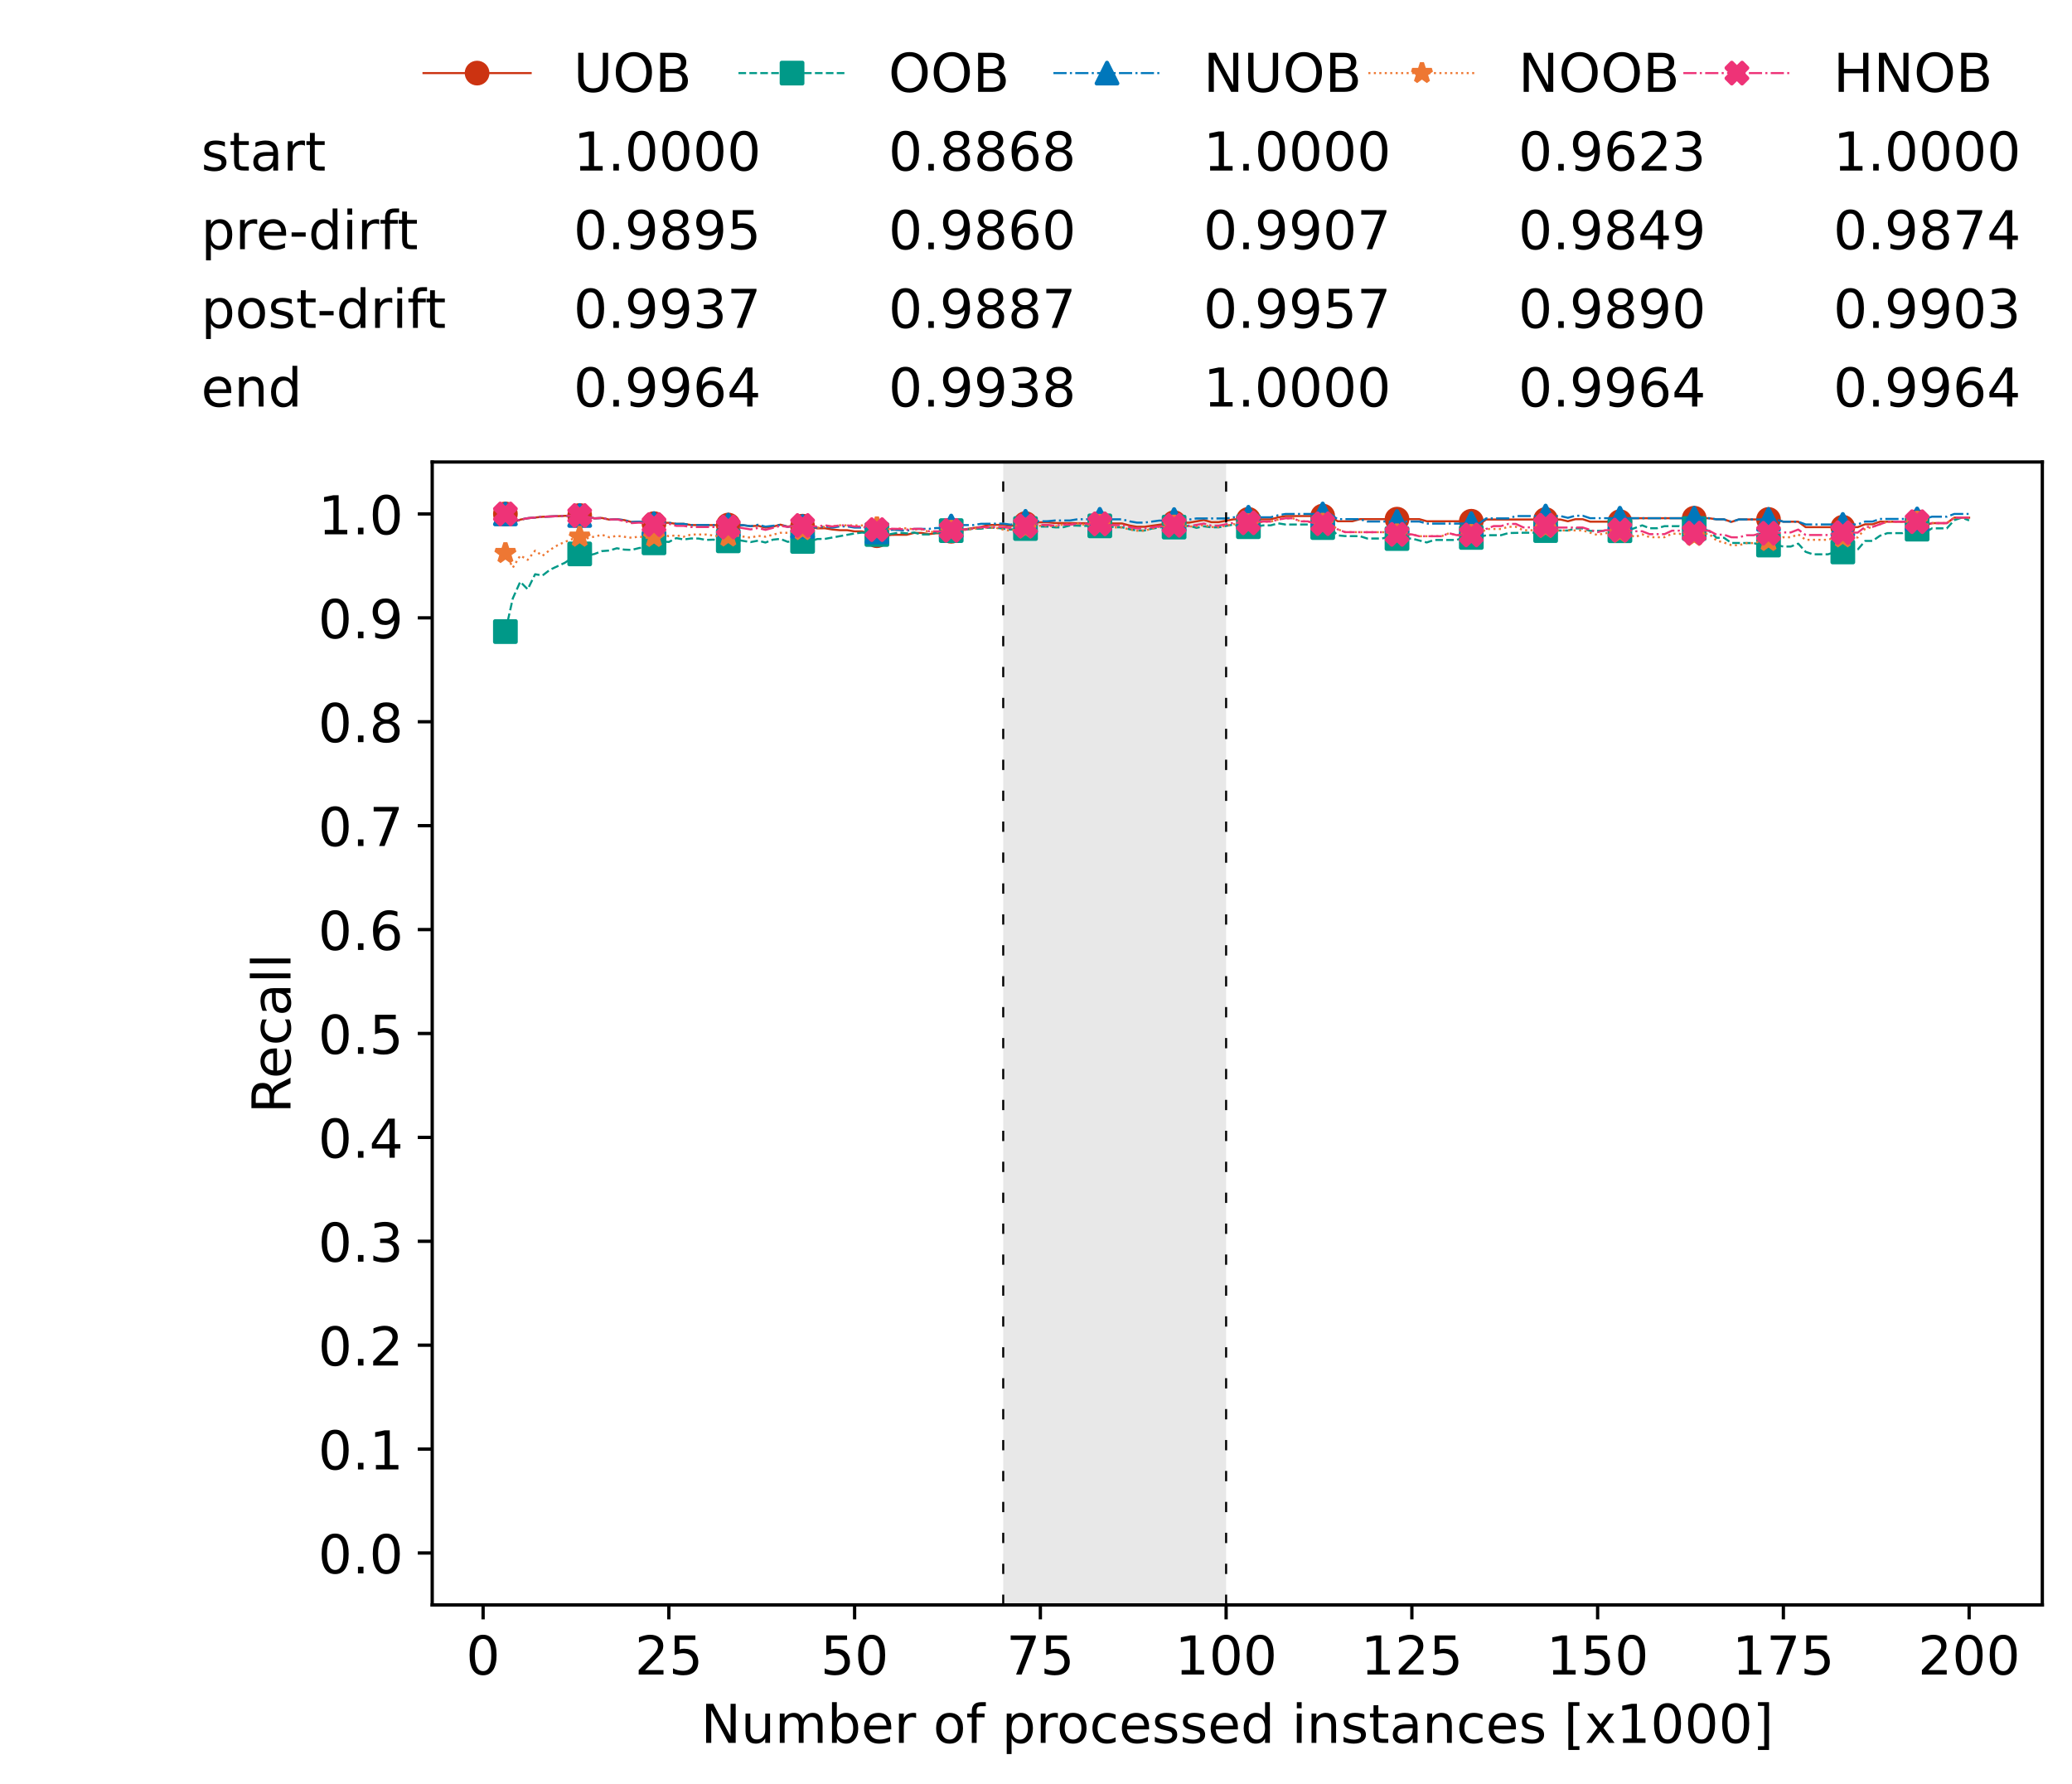 <?xml version="1.0" encoding="utf-8" standalone="no"?>
<!DOCTYPE svg PUBLIC "-//W3C//DTD SVG 1.1//EN"
  "http://www.w3.org/Graphics/SVG/1.1/DTD/svg11.dtd">
<!-- Created with matplotlib (https://matplotlib.org/) -->
<svg height="432.615pt" version="1.1" viewBox="0 0 502.65 432.615" width="502.65pt" xmlns="http://www.w3.org/2000/svg" xmlns:xlink="http://www.w3.org/1999/xlink">
 <defs>
  <style type="text/css">*{stroke-linecap:butt;stroke-linejoin:round;}</style>
 </defs>
 <g id="figure_1">
  <g id="patch_1">
   <path d="M 0 432.615 
L 502.65 432.615 
L 502.65 0 
L 0 0 
z
" style="fill:#ffffff;"/>
  </g>
  <g id="axes_1">
   <g id="patch_2">
    <path d="M 104.85 389.252 
L 495.45 389.252 
L 495.45 112.052 
L 104.85 112.052 
z
" style="fill:#ffffff;"/>
   </g>
   <g id="patch_3">
    <path clip-path="url(#p0236bdd231)" d="M 297.446 389.252 
L 297.446 112.052 
L 243.372 112.052 
L 243.372 389.252 
z
" style="fill:#d3d3d3;opacity:0.5;"/>
   </g>
   <g id="matplotlib.axis_1">
    <g id="xtick_1">
     <g id="line2d_1">
      <defs>
       <path d="M 0 0 
L 0 3.5 
" id="m240a29b4fd" style="stroke:#000000;stroke-width:0.8;"/>
      </defs>
      <g>
       <use style="stroke:#000000;stroke-width:0.8;" x="117.197" xlink:href="#m240a29b4fd" y="389.252"/>
      </g>
     </g>
     <g id="text_1">
      <!-- 0 -->
      <g transform="translate(113.061 406.13)scale(0.13 -0.13)">
       <defs>
        <path d="M 31.781 66.406 
Q 24.172 66.406 20.328 58.906 
Q 16.5 51.422 16.5 36.375 
Q 16.5 21.391 20.328 13.891 
Q 24.172 6.391 31.781 6.391 
Q 39.453 6.391 43.281 13.891 
Q 47.125 21.391 47.125 36.375 
Q 47.125 51.422 43.281 58.906 
Q 39.453 66.406 31.781 66.406 
z
M 31.781 74.219 
Q 44.047 74.219 50.516 64.516 
Q 56.984 54.828 56.984 36.375 
Q 56.984 17.969 50.516 8.266 
Q 44.047 -1.422 31.781 -1.422 
Q 19.531 -1.422 13.062 8.266 
Q 6.594 17.969 6.594 36.375 
Q 6.594 54.828 13.062 64.516 
Q 19.531 74.219 31.781 74.219 
z
" id="DejaVuSans-48"/>
       </defs>
       <use xlink:href="#DejaVuSans-48"/>
      </g>
     </g>
    </g>
    <g id="xtick_2">
     <g id="line2d_2">
      <g>
       <use style="stroke:#000000;stroke-width:0.8;" x="162.259" xlink:href="#m240a29b4fd" y="389.252"/>
      </g>
     </g>
     <g id="text_2">
      <!-- 25 -->
      <g transform="translate(153.988 406.13)scale(0.13 -0.13)">
       <defs>
        <path d="M 19.188 8.297 
L 53.609 8.297 
L 53.609 0 
L 7.328 0 
L 7.328 8.297 
Q 12.938 14.109 22.625 23.891 
Q 32.328 33.688 34.812 36.531 
Q 39.547 41.844 41.422 45.531 
Q 43.312 49.219 43.312 52.781 
Q 43.312 58.594 39.234 62.25 
Q 35.156 65.922 28.609 65.922 
Q 23.969 65.922 18.812 64.312 
Q 13.672 62.703 7.812 59.422 
L 7.812 69.391 
Q 13.766 71.781 18.938 73 
Q 24.125 74.219 28.422 74.219 
Q 39.75 74.219 46.484 68.547 
Q 53.219 62.891 53.219 53.422 
Q 53.219 48.922 51.531 44.891 
Q 49.859 40.875 45.406 35.406 
Q 44.188 33.984 37.641 27.219 
Q 31.109 20.453 19.188 8.297 
z
" id="DejaVuSans-50"/>
        <path d="M 10.797 72.906 
L 49.516 72.906 
L 49.516 64.594 
L 19.828 64.594 
L 19.828 46.734 
Q 21.969 47.469 24.109 47.828 
Q 26.266 48.188 28.422 48.188 
Q 40.625 48.188 47.75 41.5 
Q 54.891 34.812 54.891 23.391 
Q 54.891 11.625 47.562 5.094 
Q 40.234 -1.422 26.906 -1.422 
Q 22.312 -1.422 17.547 -0.641 
Q 12.797 0.141 7.719 1.703 
L 7.719 11.625 
Q 12.109 9.234 16.797 8.062 
Q 21.484 6.891 26.703 6.891 
Q 35.156 6.891 40.078 11.328 
Q 45.016 15.766 45.016 23.391 
Q 45.016 31 40.078 35.438 
Q 35.156 39.891 26.703 39.891 
Q 22.75 39.891 18.812 39.016 
Q 14.891 38.141 10.797 36.281 
z
" id="DejaVuSans-53"/>
       </defs>
       <use xlink:href="#DejaVuSans-50"/>
       <use x="63.623" xlink:href="#DejaVuSans-53"/>
      </g>
     </g>
    </g>
    <g id="xtick_3">
     <g id="line2d_3">
      <g>
       <use style="stroke:#000000;stroke-width:0.8;" x="207.322" xlink:href="#m240a29b4fd" y="389.252"/>
      </g>
     </g>
     <g id="text_3">
      <!-- 50 -->
      <g transform="translate(199.05 406.13)scale(0.13 -0.13)">
       <use xlink:href="#DejaVuSans-53"/>
       <use x="63.623" xlink:href="#DejaVuSans-48"/>
      </g>
     </g>
    </g>
    <g id="xtick_4">
     <g id="line2d_4">
      <g>
       <use style="stroke:#000000;stroke-width:0.8;" x="252.384" xlink:href="#m240a29b4fd" y="389.252"/>
      </g>
     </g>
     <g id="text_4">
      <!-- 75 -->
      <g transform="translate(244.113 406.13)scale(0.13 -0.13)">
       <defs>
        <path d="M 8.203 72.906 
L 55.078 72.906 
L 55.078 68.703 
L 28.609 0 
L 18.312 0 
L 43.219 64.594 
L 8.203 64.594 
z
" id="DejaVuSans-55"/>
       </defs>
       <use xlink:href="#DejaVuSans-55"/>
       <use x="63.623" xlink:href="#DejaVuSans-53"/>
      </g>
     </g>
    </g>
    <g id="xtick_5">
     <g id="line2d_5">
      <g>
       <use style="stroke:#000000;stroke-width:0.8;" x="297.446" xlink:href="#m240a29b4fd" y="389.252"/>
      </g>
     </g>
     <g id="text_5">
      <!-- 100 -->
      <g transform="translate(285.039 406.13)scale(0.13 -0.13)">
       <defs>
        <path d="M 12.406 8.297 
L 28.516 8.297 
L 28.516 63.922 
L 10.984 60.406 
L 10.984 69.391 
L 28.422 72.906 
L 38.281 72.906 
L 38.281 8.297 
L 54.391 8.297 
L 54.391 0 
L 12.406 0 
z
" id="DejaVuSans-49"/>
       </defs>
       <use xlink:href="#DejaVuSans-49"/>
       <use x="63.623" xlink:href="#DejaVuSans-48"/>
       <use x="127.246" xlink:href="#DejaVuSans-48"/>
      </g>
     </g>
    </g>
    <g id="xtick_6">
     <g id="line2d_6">
      <g>
       <use style="stroke:#000000;stroke-width:0.8;" x="342.509" xlink:href="#m240a29b4fd" y="389.252"/>
      </g>
     </g>
     <g id="text_6">
      <!-- 125 -->
      <g transform="translate(330.102 406.13)scale(0.13 -0.13)">
       <use xlink:href="#DejaVuSans-49"/>
       <use x="63.623" xlink:href="#DejaVuSans-50"/>
       <use x="127.246" xlink:href="#DejaVuSans-53"/>
      </g>
     </g>
    </g>
    <g id="xtick_7">
     <g id="line2d_7">
      <g>
       <use style="stroke:#000000;stroke-width:0.8;" x="387.571" xlink:href="#m240a29b4fd" y="389.252"/>
      </g>
     </g>
     <g id="text_7">
      <!-- 150 -->
      <g transform="translate(375.164 406.13)scale(0.13 -0.13)">
       <use xlink:href="#DejaVuSans-49"/>
       <use x="63.623" xlink:href="#DejaVuSans-53"/>
       <use x="127.246" xlink:href="#DejaVuSans-48"/>
      </g>
     </g>
    </g>
    <g id="xtick_8">
     <g id="line2d_8">
      <g>
       <use style="stroke:#000000;stroke-width:0.8;" x="432.633" xlink:href="#m240a29b4fd" y="389.252"/>
      </g>
     </g>
     <g id="text_8">
      <!-- 175 -->
      <g transform="translate(420.226 406.13)scale(0.13 -0.13)">
       <use xlink:href="#DejaVuSans-49"/>
       <use x="63.623" xlink:href="#DejaVuSans-55"/>
       <use x="127.246" xlink:href="#DejaVuSans-53"/>
      </g>
     </g>
    </g>
    <g id="xtick_9">
     <g id="line2d_9">
      <g>
       <use style="stroke:#000000;stroke-width:0.8;" x="477.695" xlink:href="#m240a29b4fd" y="389.252"/>
      </g>
     </g>
     <g id="text_9">
      <!-- 200 -->
      <g transform="translate(465.289 406.13)scale(0.13 -0.13)">
       <use xlink:href="#DejaVuSans-50"/>
       <use x="63.623" xlink:href="#DejaVuSans-48"/>
       <use x="127.246" xlink:href="#DejaVuSans-48"/>
      </g>
     </g>
    </g>
    <g id="text_10">
     <!-- Number of processed instances [x1000] -->
     <g transform="translate(170.025 422.711)scale(0.13 -0.13)">
      <defs>
       <path d="M 9.812 72.906 
L 23.094 72.906 
L 55.422 11.922 
L 55.422 72.906 
L 64.984 72.906 
L 64.984 0 
L 51.703 0 
L 19.391 60.984 
L 19.391 0 
L 9.812 0 
z
" id="DejaVuSans-78"/>
       <path d="M 8.5 21.578 
L 8.5 54.688 
L 17.484 54.688 
L 17.484 21.922 
Q 17.484 14.156 20.5 10.266 
Q 23.531 6.391 29.594 6.391 
Q 36.859 6.391 41.078 11.031 
Q 45.312 15.672 45.312 23.688 
L 45.312 54.688 
L 54.297 54.688 
L 54.297 0 
L 45.312 0 
L 45.312 8.406 
Q 42.047 3.422 37.719 1 
Q 33.406 -1.422 27.688 -1.422 
Q 18.266 -1.422 13.375 4.438 
Q 8.5 10.297 8.5 21.578 
z
M 31.109 56 
z
" id="DejaVuSans-117"/>
       <path d="M 52 44.188 
Q 55.375 50.25 60.062 53.125 
Q 64.75 56 71.094 56 
Q 79.641 56 84.281 50.016 
Q 88.922 44.047 88.922 33.016 
L 88.922 0 
L 79.891 0 
L 79.891 32.719 
Q 79.891 40.578 77.094 44.375 
Q 74.312 48.188 68.609 48.188 
Q 61.625 48.188 57.562 43.547 
Q 53.516 38.922 53.516 30.906 
L 53.516 0 
L 44.484 0 
L 44.484 32.719 
Q 44.484 40.625 41.703 44.406 
Q 38.922 48.188 33.109 48.188 
Q 26.219 48.188 22.156 43.531 
Q 18.109 38.875 18.109 30.906 
L 18.109 0 
L 9.078 0 
L 9.078 54.688 
L 18.109 54.688 
L 18.109 46.188 
Q 21.188 51.219 25.484 53.609 
Q 29.781 56 35.688 56 
Q 41.656 56 45.828 52.969 
Q 50 49.953 52 44.188 
z
" id="DejaVuSans-109"/>
       <path d="M 48.688 27.297 
Q 48.688 37.203 44.609 42.844 
Q 40.531 48.484 33.406 48.484 
Q 26.266 48.484 22.188 42.844 
Q 18.109 37.203 18.109 27.297 
Q 18.109 17.391 22.188 11.75 
Q 26.266 6.109 33.406 6.109 
Q 40.531 6.109 44.609 11.75 
Q 48.688 17.391 48.688 27.297 
z
M 18.109 46.391 
Q 20.953 51.266 25.266 53.625 
Q 29.594 56 35.594 56 
Q 45.562 56 51.781 48.094 
Q 58.016 40.188 58.016 27.297 
Q 58.016 14.406 51.781 6.484 
Q 45.562 -1.422 35.594 -1.422 
Q 29.594 -1.422 25.266 0.953 
Q 20.953 3.328 18.109 8.203 
L 18.109 0 
L 9.078 0 
L 9.078 75.984 
L 18.109 75.984 
z
" id="DejaVuSans-98"/>
       <path d="M 56.203 29.594 
L 56.203 25.203 
L 14.891 25.203 
Q 15.484 15.922 20.484 11.062 
Q 25.484 6.203 34.422 6.203 
Q 39.594 6.203 44.453 7.469 
Q 49.312 8.734 54.109 11.281 
L 54.109 2.781 
Q 49.266 0.734 44.188 -0.344 
Q 39.109 -1.422 33.891 -1.422 
Q 20.797 -1.422 13.156 6.188 
Q 5.516 13.812 5.516 26.812 
Q 5.516 40.234 12.766 48.109 
Q 20.016 56 32.328 56 
Q 43.359 56 49.781 48.891 
Q 56.203 41.797 56.203 29.594 
z
M 47.219 32.234 
Q 47.125 39.594 43.094 43.984 
Q 39.062 48.391 32.422 48.391 
Q 24.906 48.391 20.391 44.141 
Q 15.875 39.891 15.188 32.172 
z
" id="DejaVuSans-101"/>
       <path d="M 41.109 46.297 
Q 39.594 47.172 37.812 47.578 
Q 36.031 48 33.891 48 
Q 26.266 48 22.188 43.047 
Q 18.109 38.094 18.109 28.812 
L 18.109 0 
L 9.078 0 
L 9.078 54.688 
L 18.109 54.688 
L 18.109 46.188 
Q 20.953 51.172 25.484 53.578 
Q 30.031 56 36.531 56 
Q 37.453 56 38.578 55.875 
Q 39.703 55.766 41.062 55.516 
z
" id="DejaVuSans-114"/>
       <path id="DejaVuSans-32"/>
       <path d="M 30.609 48.391 
Q 23.391 48.391 19.188 42.75 
Q 14.984 37.109 14.984 27.297 
Q 14.984 17.484 19.156 11.844 
Q 23.344 6.203 30.609 6.203 
Q 37.797 6.203 41.984 11.859 
Q 46.188 17.531 46.188 27.297 
Q 46.188 37.016 41.984 42.703 
Q 37.797 48.391 30.609 48.391 
z
M 30.609 56 
Q 42.328 56 49.016 48.375 
Q 55.719 40.766 55.719 27.297 
Q 55.719 13.875 49.016 6.219 
Q 42.328 -1.422 30.609 -1.422 
Q 18.844 -1.422 12.172 6.219 
Q 5.516 13.875 5.516 27.297 
Q 5.516 40.766 12.172 48.375 
Q 18.844 56 30.609 56 
z
" id="DejaVuSans-111"/>
       <path d="M 37.109 75.984 
L 37.109 68.5 
L 28.516 68.5 
Q 23.688 68.5 21.797 66.547 
Q 19.922 64.594 19.922 59.516 
L 19.922 54.688 
L 34.719 54.688 
L 34.719 47.703 
L 19.922 47.703 
L 19.922 0 
L 10.891 0 
L 10.891 47.703 
L 2.297 47.703 
L 2.297 54.688 
L 10.891 54.688 
L 10.891 58.5 
Q 10.891 67.625 15.141 71.797 
Q 19.391 75.984 28.609 75.984 
z
" id="DejaVuSans-102"/>
       <path d="M 18.109 8.203 
L 18.109 -20.797 
L 9.078 -20.797 
L 9.078 54.688 
L 18.109 54.688 
L 18.109 46.391 
Q 20.953 51.266 25.266 53.625 
Q 29.594 56 35.594 56 
Q 45.562 56 51.781 48.094 
Q 58.016 40.188 58.016 27.297 
Q 58.016 14.406 51.781 6.484 
Q 45.562 -1.422 35.594 -1.422 
Q 29.594 -1.422 25.266 0.953 
Q 20.953 3.328 18.109 8.203 
z
M 48.688 27.297 
Q 48.688 37.203 44.609 42.844 
Q 40.531 48.484 33.406 48.484 
Q 26.266 48.484 22.188 42.844 
Q 18.109 37.203 18.109 27.297 
Q 18.109 17.391 22.188 11.75 
Q 26.266 6.109 33.406 6.109 
Q 40.531 6.109 44.609 11.75 
Q 48.688 17.391 48.688 27.297 
z
" id="DejaVuSans-112"/>
       <path d="M 48.781 52.594 
L 48.781 44.188 
Q 44.969 46.297 41.141 47.344 
Q 37.312 48.391 33.406 48.391 
Q 24.656 48.391 19.812 42.844 
Q 14.984 37.312 14.984 27.297 
Q 14.984 17.281 19.812 11.734 
Q 24.656 6.203 33.406 6.203 
Q 37.312 6.203 41.141 7.25 
Q 44.969 8.297 48.781 10.406 
L 48.781 2.094 
Q 45.016 0.344 40.984 -0.531 
Q 36.969 -1.422 32.422 -1.422 
Q 20.062 -1.422 12.781 6.344 
Q 5.516 14.109 5.516 27.297 
Q 5.516 40.672 12.859 48.328 
Q 20.219 56 33.016 56 
Q 37.156 56 41.109 55.141 
Q 45.062 54.297 48.781 52.594 
z
" id="DejaVuSans-99"/>
       <path d="M 44.281 53.078 
L 44.281 44.578 
Q 40.484 46.531 36.375 47.5 
Q 32.281 48.484 27.875 48.484 
Q 21.188 48.484 17.844 46.438 
Q 14.5 44.391 14.5 40.281 
Q 14.5 37.156 16.891 35.375 
Q 19.281 33.594 26.516 31.984 
L 29.594 31.297 
Q 39.156 29.25 43.188 25.516 
Q 47.219 21.781 47.219 15.094 
Q 47.219 7.469 41.188 3.016 
Q 35.156 -1.422 24.609 -1.422 
Q 20.219 -1.422 15.453 -0.562 
Q 10.688 0.297 5.422 2 
L 5.422 11.281 
Q 10.406 8.688 15.234 7.391 
Q 20.062 6.109 24.812 6.109 
Q 31.156 6.109 34.562 8.281 
Q 37.984 10.453 37.984 14.406 
Q 37.984 18.062 35.516 20.016 
Q 33.062 21.969 24.703 23.781 
L 21.578 24.516 
Q 13.234 26.266 9.516 29.906 
Q 5.812 33.547 5.812 39.891 
Q 5.812 47.609 11.281 51.797 
Q 16.75 56 26.812 56 
Q 31.781 56 36.172 55.266 
Q 40.578 54.547 44.281 53.078 
z
" id="DejaVuSans-115"/>
       <path d="M 45.406 46.391 
L 45.406 75.984 
L 54.391 75.984 
L 54.391 0 
L 45.406 0 
L 45.406 8.203 
Q 42.578 3.328 38.25 0.953 
Q 33.938 -1.422 27.875 -1.422 
Q 17.969 -1.422 11.734 6.484 
Q 5.516 14.406 5.516 27.297 
Q 5.516 40.188 11.734 48.094 
Q 17.969 56 27.875 56 
Q 33.938 56 38.25 53.625 
Q 42.578 51.266 45.406 46.391 
z
M 14.797 27.297 
Q 14.797 17.391 18.875 11.75 
Q 22.953 6.109 30.078 6.109 
Q 37.203 6.109 41.297 11.75 
Q 45.406 17.391 45.406 27.297 
Q 45.406 37.203 41.297 42.844 
Q 37.203 48.484 30.078 48.484 
Q 22.953 48.484 18.875 42.844 
Q 14.797 37.203 14.797 27.297 
z
" id="DejaVuSans-100"/>
       <path d="M 9.422 54.688 
L 18.406 54.688 
L 18.406 0 
L 9.422 0 
z
M 9.422 75.984 
L 18.406 75.984 
L 18.406 64.594 
L 9.422 64.594 
z
" id="DejaVuSans-105"/>
       <path d="M 54.891 33.016 
L 54.891 0 
L 45.906 0 
L 45.906 32.719 
Q 45.906 40.484 42.875 44.328 
Q 39.844 48.188 33.797 48.188 
Q 26.516 48.188 22.312 43.547 
Q 18.109 38.922 18.109 30.906 
L 18.109 0 
L 9.078 0 
L 9.078 54.688 
L 18.109 54.688 
L 18.109 46.188 
Q 21.344 51.125 25.703 53.562 
Q 30.078 56 35.797 56 
Q 45.219 56 50.047 50.172 
Q 54.891 44.344 54.891 33.016 
z
" id="DejaVuSans-110"/>
       <path d="M 18.312 70.219 
L 18.312 54.688 
L 36.812 54.688 
L 36.812 47.703 
L 18.312 47.703 
L 18.312 18.016 
Q 18.312 11.328 20.141 9.422 
Q 21.969 7.516 27.594 7.516 
L 36.812 7.516 
L 36.812 0 
L 27.594 0 
Q 17.188 0 13.234 3.875 
Q 9.281 7.766 9.281 18.016 
L 9.281 47.703 
L 2.688 47.703 
L 2.688 54.688 
L 9.281 54.688 
L 9.281 70.219 
z
" id="DejaVuSans-116"/>
       <path d="M 34.281 27.484 
Q 23.391 27.484 19.188 25 
Q 14.984 22.516 14.984 16.5 
Q 14.984 11.719 18.141 8.906 
Q 21.297 6.109 26.703 6.109 
Q 34.188 6.109 38.703 11.406 
Q 43.219 16.703 43.219 25.484 
L 43.219 27.484 
z
M 52.203 31.203 
L 52.203 0 
L 43.219 0 
L 43.219 8.297 
Q 40.141 3.328 35.547 0.953 
Q 30.953 -1.422 24.312 -1.422 
Q 15.922 -1.422 10.953 3.297 
Q 6 8.016 6 15.922 
Q 6 25.141 12.172 29.828 
Q 18.359 34.516 30.609 34.516 
L 43.219 34.516 
L 43.219 35.406 
Q 43.219 41.609 39.141 45 
Q 35.062 48.391 27.688 48.391 
Q 23 48.391 18.547 47.266 
Q 14.109 46.141 10.016 43.891 
L 10.016 52.203 
Q 14.938 54.109 19.578 55.047 
Q 24.219 56 28.609 56 
Q 40.484 56 46.344 49.844 
Q 52.203 43.703 52.203 31.203 
z
" id="DejaVuSans-97"/>
       <path d="M 8.594 75.984 
L 29.297 75.984 
L 29.297 69 
L 17.578 69 
L 17.578 -6.203 
L 29.297 -6.203 
L 29.297 -13.188 
L 8.594 -13.188 
z
" id="DejaVuSans-91"/>
       <path d="M 54.891 54.688 
L 35.109 28.078 
L 55.906 0 
L 45.312 0 
L 29.391 21.484 
L 13.484 0 
L 2.875 0 
L 24.125 28.609 
L 4.688 54.688 
L 15.281 54.688 
L 29.781 35.203 
L 44.281 54.688 
z
" id="DejaVuSans-120"/>
       <path d="M 30.422 75.984 
L 30.422 -13.188 
L 9.719 -13.188 
L 9.719 -6.203 
L 21.391 -6.203 
L 21.391 69 
L 9.719 69 
L 9.719 75.984 
z
" id="DejaVuSans-93"/>
      </defs>
      <use xlink:href="#DejaVuSans-78"/>
      <use x="74.805" xlink:href="#DejaVuSans-117"/>
      <use x="138.184" xlink:href="#DejaVuSans-109"/>
      <use x="235.596" xlink:href="#DejaVuSans-98"/>
      <use x="299.072" xlink:href="#DejaVuSans-101"/>
      <use x="360.596" xlink:href="#DejaVuSans-114"/>
      <use x="401.709" xlink:href="#DejaVuSans-32"/>
      <use x="433.496" xlink:href="#DejaVuSans-111"/>
      <use x="494.678" xlink:href="#DejaVuSans-102"/>
      <use x="529.883" xlink:href="#DejaVuSans-32"/>
      <use x="561.67" xlink:href="#DejaVuSans-112"/>
      <use x="625.146" xlink:href="#DejaVuSans-114"/>
      <use x="664.01" xlink:href="#DejaVuSans-111"/>
      <use x="725.191" xlink:href="#DejaVuSans-99"/>
      <use x="780.172" xlink:href="#DejaVuSans-101"/>
      <use x="841.695" xlink:href="#DejaVuSans-115"/>
      <use x="893.795" xlink:href="#DejaVuSans-115"/>
      <use x="945.895" xlink:href="#DejaVuSans-101"/>
      <use x="1007.418" xlink:href="#DejaVuSans-100"/>
      <use x="1070.895" xlink:href="#DejaVuSans-32"/>
      <use x="1102.682" xlink:href="#DejaVuSans-105"/>
      <use x="1130.465" xlink:href="#DejaVuSans-110"/>
      <use x="1193.844" xlink:href="#DejaVuSans-115"/>
      <use x="1245.943" xlink:href="#DejaVuSans-116"/>
      <use x="1285.152" xlink:href="#DejaVuSans-97"/>
      <use x="1346.432" xlink:href="#DejaVuSans-110"/>
      <use x="1409.811" xlink:href="#DejaVuSans-99"/>
      <use x="1464.791" xlink:href="#DejaVuSans-101"/>
      <use x="1526.314" xlink:href="#DejaVuSans-115"/>
      <use x="1578.414" xlink:href="#DejaVuSans-32"/>
      <use x="1610.201" xlink:href="#DejaVuSans-91"/>
      <use x="1649.215" xlink:href="#DejaVuSans-120"/>
      <use x="1708.395" xlink:href="#DejaVuSans-49"/>
      <use x="1772.018" xlink:href="#DejaVuSans-48"/>
      <use x="1835.641" xlink:href="#DejaVuSans-48"/>
      <use x="1899.264" xlink:href="#DejaVuSans-48"/>
      <use x="1962.887" xlink:href="#DejaVuSans-93"/>
     </g>
    </g>
   </g>
   <g id="matplotlib.axis_2">
    <g id="ytick_1">
     <g id="line2d_10">
      <defs>
       <path d="M 0 0 
L -3.5 0 
" id="mdd77942083" style="stroke:#000000;stroke-width:0.8;"/>
      </defs>
      <g>
       <use style="stroke:#000000;stroke-width:0.8;" x="104.85" xlink:href="#mdd77942083" y="376.652"/>
      </g>
     </g>
     <g id="text_11">
      <!-- 0.0 -->
      <g transform="translate(77.176 381.591)scale(0.13 -0.13)">
       <defs>
        <path d="M 10.688 12.406 
L 21 12.406 
L 21 0 
L 10.688 0 
z
" id="DejaVuSans-46"/>
       </defs>
       <use xlink:href="#DejaVuSans-48"/>
       <use x="63.623" xlink:href="#DejaVuSans-46"/>
       <use x="95.41" xlink:href="#DejaVuSans-48"/>
      </g>
     </g>
    </g>
    <g id="ytick_2">
     <g id="line2d_11">
      <g>
       <use style="stroke:#000000;stroke-width:0.8;" x="104.85" xlink:href="#mdd77942083" y="351.452"/>
      </g>
     </g>
     <g id="text_12">
      <!-- 0.1 -->
      <g transform="translate(77.176 356.391)scale(0.13 -0.13)">
       <use xlink:href="#DejaVuSans-48"/>
       <use x="63.623" xlink:href="#DejaVuSans-46"/>
       <use x="95.41" xlink:href="#DejaVuSans-49"/>
      </g>
     </g>
    </g>
    <g id="ytick_3">
     <g id="line2d_12">
      <g>
       <use style="stroke:#000000;stroke-width:0.8;" x="104.85" xlink:href="#mdd77942083" y="326.252"/>
      </g>
     </g>
     <g id="text_13">
      <!-- 0.2 -->
      <g transform="translate(77.176 331.191)scale(0.13 -0.13)">
       <use xlink:href="#DejaVuSans-48"/>
       <use x="63.623" xlink:href="#DejaVuSans-46"/>
       <use x="95.41" xlink:href="#DejaVuSans-50"/>
      </g>
     </g>
    </g>
    <g id="ytick_4">
     <g id="line2d_13">
      <g>
       <use style="stroke:#000000;stroke-width:0.8;" x="104.85" xlink:href="#mdd77942083" y="301.052"/>
      </g>
     </g>
     <g id="text_14">
      <!-- 0.3 -->
      <g transform="translate(77.176 305.991)scale(0.13 -0.13)">
       <defs>
        <path d="M 40.578 39.312 
Q 47.656 37.797 51.625 33 
Q 55.609 28.219 55.609 21.188 
Q 55.609 10.406 48.188 4.484 
Q 40.766 -1.422 27.094 -1.422 
Q 22.516 -1.422 17.656 -0.516 
Q 12.797 0.391 7.625 2.203 
L 7.625 11.719 
Q 11.719 9.328 16.594 8.109 
Q 21.484 6.891 26.812 6.891 
Q 36.078 6.891 40.938 10.547 
Q 45.797 14.203 45.797 21.188 
Q 45.797 27.641 41.281 31.266 
Q 36.766 34.906 28.719 34.906 
L 20.219 34.906 
L 20.219 43.016 
L 29.109 43.016 
Q 36.375 43.016 40.234 45.922 
Q 44.094 48.828 44.094 54.297 
Q 44.094 59.906 40.109 62.906 
Q 36.141 65.922 28.719 65.922 
Q 24.656 65.922 20.016 65.031 
Q 15.375 64.156 9.812 62.312 
L 9.812 71.094 
Q 15.438 72.656 20.344 73.438 
Q 25.25 74.219 29.594 74.219 
Q 40.828 74.219 47.359 69.109 
Q 53.906 64.016 53.906 55.328 
Q 53.906 49.266 50.438 45.094 
Q 46.969 40.922 40.578 39.312 
z
" id="DejaVuSans-51"/>
       </defs>
       <use xlink:href="#DejaVuSans-48"/>
       <use x="63.623" xlink:href="#DejaVuSans-46"/>
       <use x="95.41" xlink:href="#DejaVuSans-51"/>
      </g>
     </g>
    </g>
    <g id="ytick_5">
     <g id="line2d_14">
      <g>
       <use style="stroke:#000000;stroke-width:0.8;" x="104.85" xlink:href="#mdd77942083" y="275.852"/>
      </g>
     </g>
     <g id="text_15">
      <!-- 0.4 -->
      <g transform="translate(77.176 280.791)scale(0.13 -0.13)">
       <defs>
        <path d="M 37.797 64.312 
L 12.891 25.391 
L 37.797 25.391 
z
M 35.203 72.906 
L 47.609 72.906 
L 47.609 25.391 
L 58.016 25.391 
L 58.016 17.188 
L 47.609 17.188 
L 47.609 0 
L 37.797 0 
L 37.797 17.188 
L 4.891 17.188 
L 4.891 26.703 
z
" id="DejaVuSans-52"/>
       </defs>
       <use xlink:href="#DejaVuSans-48"/>
       <use x="63.623" xlink:href="#DejaVuSans-46"/>
       <use x="95.41" xlink:href="#DejaVuSans-52"/>
      </g>
     </g>
    </g>
    <g id="ytick_6">
     <g id="line2d_15">
      <g>
       <use style="stroke:#000000;stroke-width:0.8;" x="104.85" xlink:href="#mdd77942083" y="250.652"/>
      </g>
     </g>
     <g id="text_16">
      <!-- 0.5 -->
      <g transform="translate(77.176 255.591)scale(0.13 -0.13)">
       <use xlink:href="#DejaVuSans-48"/>
       <use x="63.623" xlink:href="#DejaVuSans-46"/>
       <use x="95.41" xlink:href="#DejaVuSans-53"/>
      </g>
     </g>
    </g>
    <g id="ytick_7">
     <g id="line2d_16">
      <g>
       <use style="stroke:#000000;stroke-width:0.8;" x="104.85" xlink:href="#mdd77942083" y="225.452"/>
      </g>
     </g>
     <g id="text_17">
      <!-- 0.6 -->
      <g transform="translate(77.176 230.391)scale(0.13 -0.13)">
       <defs>
        <path d="M 33.016 40.375 
Q 26.375 40.375 22.484 35.828 
Q 18.609 31.297 18.609 23.391 
Q 18.609 15.531 22.484 10.953 
Q 26.375 6.391 33.016 6.391 
Q 39.656 6.391 43.531 10.953 
Q 47.406 15.531 47.406 23.391 
Q 47.406 31.297 43.531 35.828 
Q 39.656 40.375 33.016 40.375 
z
M 52.594 71.297 
L 52.594 62.312 
Q 48.875 64.062 45.094 64.984 
Q 41.312 65.922 37.594 65.922 
Q 27.828 65.922 22.672 59.328 
Q 17.531 52.734 16.797 39.406 
Q 19.672 43.656 24.016 45.922 
Q 28.375 48.188 33.594 48.188 
Q 44.578 48.188 50.953 41.516 
Q 57.328 34.859 57.328 23.391 
Q 57.328 12.156 50.688 5.359 
Q 44.047 -1.422 33.016 -1.422 
Q 20.359 -1.422 13.672 8.266 
Q 6.984 17.969 6.984 36.375 
Q 6.984 53.656 15.188 63.938 
Q 23.391 74.219 37.203 74.219 
Q 40.922 74.219 44.703 73.484 
Q 48.484 72.75 52.594 71.297 
z
" id="DejaVuSans-54"/>
       </defs>
       <use xlink:href="#DejaVuSans-48"/>
       <use x="63.623" xlink:href="#DejaVuSans-46"/>
       <use x="95.41" xlink:href="#DejaVuSans-54"/>
      </g>
     </g>
    </g>
    <g id="ytick_8">
     <g id="line2d_17">
      <g>
       <use style="stroke:#000000;stroke-width:0.8;" x="104.85" xlink:href="#mdd77942083" y="200.252"/>
      </g>
     </g>
     <g id="text_18">
      <!-- 0.7 -->
      <g transform="translate(77.176 205.191)scale(0.13 -0.13)">
       <use xlink:href="#DejaVuSans-48"/>
       <use x="63.623" xlink:href="#DejaVuSans-46"/>
       <use x="95.41" xlink:href="#DejaVuSans-55"/>
      </g>
     </g>
    </g>
    <g id="ytick_9">
     <g id="line2d_18">
      <g>
       <use style="stroke:#000000;stroke-width:0.8;" x="104.85" xlink:href="#mdd77942083" y="175.052"/>
      </g>
     </g>
     <g id="text_19">
      <!-- 0.8 -->
      <g transform="translate(77.176 179.991)scale(0.13 -0.13)">
       <defs>
        <path d="M 31.781 34.625 
Q 24.75 34.625 20.719 30.859 
Q 16.703 27.094 16.703 20.516 
Q 16.703 13.922 20.719 10.156 
Q 24.75 6.391 31.781 6.391 
Q 38.812 6.391 42.859 10.172 
Q 46.922 13.969 46.922 20.516 
Q 46.922 27.094 42.891 30.859 
Q 38.875 34.625 31.781 34.625 
z
M 21.922 38.812 
Q 15.578 40.375 12.031 44.719 
Q 8.5 49.078 8.5 55.328 
Q 8.5 64.062 14.719 69.141 
Q 20.953 74.219 31.781 74.219 
Q 42.672 74.219 48.875 69.141 
Q 55.078 64.062 55.078 55.328 
Q 55.078 49.078 51.531 44.719 
Q 48 40.375 41.703 38.812 
Q 48.828 37.156 52.797 32.312 
Q 56.781 27.484 56.781 20.516 
Q 56.781 9.906 50.312 4.234 
Q 43.844 -1.422 31.781 -1.422 
Q 19.734 -1.422 13.25 4.234 
Q 6.781 9.906 6.781 20.516 
Q 6.781 27.484 10.781 32.312 
Q 14.797 37.156 21.922 38.812 
z
M 18.312 54.391 
Q 18.312 48.734 21.844 45.562 
Q 25.391 42.391 31.781 42.391 
Q 38.141 42.391 41.719 45.562 
Q 45.312 48.734 45.312 54.391 
Q 45.312 60.062 41.719 63.234 
Q 38.141 66.406 31.781 66.406 
Q 25.391 66.406 21.844 63.234 
Q 18.312 60.062 18.312 54.391 
z
" id="DejaVuSans-56"/>
       </defs>
       <use xlink:href="#DejaVuSans-48"/>
       <use x="63.623" xlink:href="#DejaVuSans-46"/>
       <use x="95.41" xlink:href="#DejaVuSans-56"/>
      </g>
     </g>
    </g>
    <g id="ytick_10">
     <g id="line2d_19">
      <g>
       <use style="stroke:#000000;stroke-width:0.8;" x="104.85" xlink:href="#mdd77942083" y="149.852"/>
      </g>
     </g>
     <g id="text_20">
      <!-- 0.9 -->
      <g transform="translate(77.176 154.791)scale(0.13 -0.13)">
       <defs>
        <path d="M 10.984 1.516 
L 10.984 10.5 
Q 14.703 8.734 18.5 7.812 
Q 22.312 6.891 25.984 6.891 
Q 35.75 6.891 40.891 13.453 
Q 46.047 20.016 46.781 33.406 
Q 43.953 29.203 39.594 26.953 
Q 35.25 24.703 29.984 24.703 
Q 19.047 24.703 12.672 31.312 
Q 6.297 37.938 6.297 49.422 
Q 6.297 60.641 12.938 67.422 
Q 19.578 74.219 30.609 74.219 
Q 43.266 74.219 49.922 64.516 
Q 56.594 54.828 56.594 36.375 
Q 56.594 19.141 48.406 8.859 
Q 40.234 -1.422 26.422 -1.422 
Q 22.703 -1.422 18.891 -0.688 
Q 15.094 0.047 10.984 1.516 
z
M 30.609 32.422 
Q 37.25 32.422 41.125 36.953 
Q 45.016 41.5 45.016 49.422 
Q 45.016 57.281 41.125 61.844 
Q 37.25 66.406 30.609 66.406 
Q 23.969 66.406 20.094 61.844 
Q 16.219 57.281 16.219 49.422 
Q 16.219 41.5 20.094 36.953 
Q 23.969 32.422 30.609 32.422 
z
" id="DejaVuSans-57"/>
       </defs>
       <use xlink:href="#DejaVuSans-48"/>
       <use x="63.623" xlink:href="#DejaVuSans-46"/>
       <use x="95.41" xlink:href="#DejaVuSans-57"/>
      </g>
     </g>
    </g>
    <g id="ytick_11">
     <g id="line2d_20">
      <g>
       <use style="stroke:#000000;stroke-width:0.8;" x="104.85" xlink:href="#mdd77942083" y="124.652"/>
      </g>
     </g>
     <g id="text_21">
      <!-- 1.0 -->
      <g transform="translate(77.176 129.591)scale(0.13 -0.13)">
       <use xlink:href="#DejaVuSans-49"/>
       <use x="63.623" xlink:href="#DejaVuSans-46"/>
       <use x="95.41" xlink:href="#DejaVuSans-48"/>
      </g>
     </g>
    </g>
    <g id="text_22">
     <!-- Recall -->
     <g transform="translate(70.472 270.044)rotate(-90)scale(0.13 -0.13)">
      <defs>
       <path d="M 44.391 34.188 
Q 47.562 33.109 50.562 29.594 
Q 53.562 26.078 56.594 19.922 
L 66.609 0 
L 56 0 
L 46.688 18.703 
Q 43.062 26.031 39.672 28.422 
Q 36.281 30.812 30.422 30.812 
L 19.672 30.812 
L 19.672 0 
L 9.812 0 
L 9.812 72.906 
L 32.078 72.906 
Q 44.578 72.906 50.734 67.672 
Q 56.891 62.453 56.891 51.906 
Q 56.891 45.016 53.688 40.469 
Q 50.484 35.938 44.391 34.188 
z
M 19.672 64.797 
L 19.672 38.922 
L 32.078 38.922 
Q 39.203 38.922 42.844 42.219 
Q 46.484 45.516 46.484 51.906 
Q 46.484 58.297 42.844 61.547 
Q 39.203 64.797 32.078 64.797 
z
" id="DejaVuSans-82"/>
       <path d="M 9.422 75.984 
L 18.406 75.984 
L 18.406 0 
L 9.422 0 
z
" id="DejaVuSans-108"/>
      </defs>
      <use xlink:href="#DejaVuSans-82"/>
      <use x="64.982" xlink:href="#DejaVuSans-101"/>
      <use x="126.506" xlink:href="#DejaVuSans-99"/>
      <use x="181.486" xlink:href="#DejaVuSans-97"/>
      <use x="242.766" xlink:href="#DejaVuSans-108"/>
      <use x="270.549" xlink:href="#DejaVuSans-108"/>
     </g>
    </g>
   </g>
   <g id="line2d_21"/>
   <g id="line2d_22"/>
   <g id="line2d_23"/>
   <g id="line2d_24"/>
   <g id="line2d_25"/>
   <g id="line2d_26">
    <path clip-path="url(#p0236bdd231)" d="M 122.605 124.652 
L 124.407 126.717 
L 126.21 126.029 
L 128.012 125.685 
L 131.617 125.34 
L 137.024 125.111 
L 140.629 125.027 
L 144.234 125.709 
L 146.037 125.633 
L 147.839 126.034 
L 149.642 125.948 
L 151.444 126.146 
L 153.247 126.612 
L 155.049 126.509 
L 158.654 127.003 
L 160.457 126.796 
L 162.259 126.796 
L 164.062 127.053 
L 165.864 127.053 
L 167.667 127.34 
L 180.284 127.377 
L 182.087 127.619 
L 183.889 127.512 
L 185.692 127.97 
L 187.494 127.737 
L 189.297 127.243 
L 191.099 127.718 
L 192.902 127.432 
L 196.507 127.854 
L 198.309 128.147 
L 200.112 128.119 
L 201.914 128.419 
L 203.717 128.591 
L 205.519 128.591 
L 207.322 128.877 
L 209.124 128.877 
L 210.927 129.335 
L 212.729 129.935 
L 214.532 130.003 
L 216.334 129.71 
L 219.939 129.704 
L 221.742 129.246 
L 223.544 129.246 
L 225.347 129.539 
L 227.149 129.337 
L 228.952 129.337 
L 230.754 128.853 
L 237.964 127.793 
L 239.767 127.335 
L 243.372 127.286 
L 245.174 127.543 
L 246.976 127.342 
L 250.581 126.696 
L 254.186 126.671 
L 255.989 126.857 
L 272.211 126.964 
L 274.014 127.449 
L 275.816 127.764 
L 277.619 127.764 
L 284.829 126.765 
L 288.434 126.765 
L 292.039 126.126 
L 293.841 126.63 
L 295.644 126.63 
L 299.249 125.955 
L 308.261 125.955 
L 310.064 125.471 
L 311.866 125.156 
L 322.681 125.156 
L 324.484 126.416 
L 328.089 126.416 
L 329.891 125.912 
L 344.311 125.912 
L 346.114 126.416 
L 356.928 126.416 
L 358.731 127.256 
L 360.533 125.996 
L 378.558 125.996 
L 380.361 126.43 
L 382.163 125.926 
L 383.966 125.926 
L 385.768 126.526 
L 392.978 126.526 
L 394.781 125.686 
L 414.608 125.686 
L 416.411 125.952 
L 418.213 125.952 
L 420.016 126.582 
L 421.818 125.982 
L 430.831 125.982 
L 432.633 126.53 
L 436.238 126.53 
L 438.041 127.856 
L 450.658 127.856 
L 452.461 127.156 
L 454.263 127.156 
L 456.066 126.526 
L 465.078 126.526 
L 466.881 127.426 
L 468.683 126.878 
L 472.288 126.878 
L 474.09 125.552 
L 477.695 125.552 
L 477.695 125.552 
" style="fill:none;stroke:#cc3311;stroke-linecap:square;stroke-width:0.5;"/>
    <defs>
     <path d="M 0 2.5 
C 0.663 2.5 1.299 2.237 1.768 1.768 
C 2.237 1.299 2.5 0.663 2.5 0 
C 2.5 -0.663 2.237 -1.299 1.768 -1.768 
C 1.299 -2.237 0.663 -2.5 0 -2.5 
C -0.663 -2.5 -1.299 -2.237 -1.768 -1.768 
C -2.237 -1.299 -2.5 -0.663 -2.5 0 
C -2.5 0.663 -2.237 1.299 -1.768 1.768 
C -1.299 2.237 -0.663 2.5 0 2.5 
z
" id="md9a9ae4be5" style="stroke:#cc3311;"/>
    </defs>
    <g clip-path="url(#p0236bdd231)">
     <use style="fill:#cc3311;stroke:#cc3311;" x="122.605" xlink:href="#md9a9ae4be5" y="124.652"/>
     <use style="fill:#cc3311;stroke:#cc3311;" x="140.629" xlink:href="#md9a9ae4be5" y="125.027"/>
     <use style="fill:#cc3311;stroke:#cc3311;" x="158.654" xlink:href="#md9a9ae4be5" y="127.003"/>
     <use style="fill:#cc3311;stroke:#cc3311;" x="176.679" xlink:href="#md9a9ae4be5" y="127.34"/>
     <use style="fill:#cc3311;stroke:#cc3311;" x="194.704" xlink:href="#md9a9ae4be5" y="127.616"/>
     <use style="fill:#cc3311;stroke:#cc3311;" x="212.729" xlink:href="#md9a9ae4be5" y="129.935"/>
     <use style="fill:#cc3311;stroke:#cc3311;" x="230.754" xlink:href="#md9a9ae4be5" y="128.853"/>
     <use style="fill:#cc3311;stroke:#cc3311;" x="248.779" xlink:href="#md9a9ae4be5" y="126.989"/>
     <use style="fill:#cc3311;stroke:#cc3311;" x="266.804" xlink:href="#md9a9ae4be5" y="126.964"/>
     <use style="fill:#cc3311;stroke:#cc3311;" x="284.829" xlink:href="#md9a9ae4be5" y="126.765"/>
     <use style="fill:#cc3311;stroke:#cc3311;" x="302.854" xlink:href="#md9a9ae4be5" y="125.955"/>
     <use style="fill:#cc3311;stroke:#cc3311;" x="320.879" xlink:href="#md9a9ae4be5" y="125.156"/>
     <use style="fill:#cc3311;stroke:#cc3311;" x="338.904" xlink:href="#md9a9ae4be5" y="125.912"/>
     <use style="fill:#cc3311;stroke:#cc3311;" x="356.928" xlink:href="#md9a9ae4be5" y="126.416"/>
     <use style="fill:#cc3311;stroke:#cc3311;" x="374.953" xlink:href="#md9a9ae4be5" y="125.996"/>
     <use style="fill:#cc3311;stroke:#cc3311;" x="392.978" xlink:href="#md9a9ae4be5" y="126.526"/>
     <use style="fill:#cc3311;stroke:#cc3311;" x="411.003" xlink:href="#md9a9ae4be5" y="125.686"/>
     <use style="fill:#cc3311;stroke:#cc3311;" x="429.028" xlink:href="#md9a9ae4be5" y="125.982"/>
     <use style="fill:#cc3311;stroke:#cc3311;" x="447.053" xlink:href="#md9a9ae4be5" y="127.856"/>
     <use style="fill:#cc3311;stroke:#cc3311;" x="465.078" xlink:href="#md9a9ae4be5" y="126.526"/>
    </g>
   </g>
   <g id="line2d_27"/>
   <g id="line2d_28"/>
   <g id="line2d_29"/>
   <g id="line2d_30"/>
   <g id="line2d_31">
    <path clip-path="url(#p0236bdd231)" d="M 122.605 153.18 
L 124.407 145.113 
L 126.21 141.092 
L 128.012 142.926 
L 129.815 139.271 
L 131.617 139.573 
L 133.419 138.177 
L 137.024 136.493 
L 138.827 135.309 
L 140.629 134.34 
L 142.432 134.768 
L 144.234 134.349 
L 146.037 133.656 
L 147.839 133.523 
L 149.642 132.968 
L 151.444 133.303 
L 153.247 133.371 
L 155.049 132.912 
L 156.852 132.785 
L 158.654 131.659 
L 160.457 131.302 
L 162.259 131.442 
L 164.062 130.51 
L 165.864 130.842 
L 167.667 130.593 
L 169.469 130.616 
L 171.272 130.947 
L 173.074 130.88 
L 174.877 131.173 
L 176.679 131.173 
L 178.482 130.882 
L 182.087 131.477 
L 183.889 131.127 
L 185.692 131.586 
L 187.494 130.886 
L 189.297 130.699 
L 191.099 131.412 
L 192.902 131.126 
L 194.704 131.31 
L 196.507 131.285 
L 198.309 130.725 
L 200.112 130.697 
L 207.322 129.382 
L 209.124 129.169 
L 210.927 129.334 
L 212.729 129.634 
L 214.532 129.77 
L 218.137 129.175 
L 219.939 129.36 
L 221.742 129.154 
L 223.544 129.63 
L 225.347 129.615 
L 227.149 129.176 
L 228.952 129.176 
L 230.754 128.691 
L 232.557 128.454 
L 234.359 128.454 
L 236.162 128.225 
L 237.964 128.225 
L 239.767 127.995 
L 241.569 127.995 
L 245.174 128.442 
L 246.976 128.241 
L 248.779 128.188 
L 250.581 127.602 
L 252.384 127.718 
L 254.186 127.718 
L 255.989 127.904 
L 257.791 127.909 
L 259.594 127.433 
L 263.199 127.541 
L 268.606 127.541 
L 270.409 127.873 
L 272.211 127.873 
L 274.014 128.357 
L 275.816 128.672 
L 277.619 128.672 
L 279.421 128.197 
L 283.026 127.683 
L 284.829 127.842 
L 286.631 127.842 
L 288.434 127.492 
L 290.236 128.017 
L 292.039 127.646 
L 293.841 127.893 
L 295.644 127.893 
L 299.249 127.218 
L 301.051 127.743 
L 304.656 127.743 
L 306.459 127.412 
L 308.261 127.412 
L 310.064 126.927 
L 311.866 127.212 
L 317.274 127.212 
L 319.076 128.358 
L 320.879 127.951 
L 322.681 127.951 
L 324.484 129.841 
L 326.286 130.016 
L 329.891 130.037 
L 331.694 130.61 
L 335.299 130.61 
L 337.101 130.085 
L 338.904 130.61 
L 342.509 130.61 
L 346.114 131.564 
L 347.916 130.964 
L 353.324 130.964 
L 355.126 130.344 
L 358.731 130.344 
L 360.533 129.804 
L 364.138 129.804 
L 365.941 129.279 
L 369.546 129.21 
L 373.151 129.21 
L 374.953 128.685 
L 380.361 128.669 
L 382.163 128.165 
L 383.966 128.165 
L 385.768 128.765 
L 394.781 128.725 
L 398.386 127.416 
L 400.188 128.116 
L 401.991 128.116 
L 403.793 127.612 
L 407.398 127.612 
L 409.201 128.185 
L 412.806 128.185 
L 414.608 128.758 
L 416.411 130.423 
L 418.213 130.423 
L 420.016 131.683 
L 425.423 131.713 
L 427.226 132.198 
L 430.831 132.198 
L 432.633 132.552 
L 434.436 132.552 
L 436.238 131.852 
L 438.041 133.842 
L 439.843 134.442 
L 443.448 134.442 
L 445.251 133.869 
L 448.856 133.869 
L 450.658 133.296 
L 452.461 131.196 
L 454.263 131.196 
L 456.066 129.936 
L 457.868 129.306 
L 461.473 129.306 
L 463.276 128.337 
L 465.078 128.337 
L 466.881 129.237 
L 468.683 128.141 
L 472.288 128.141 
L 474.09 126.152 
L 475.893 125.552 
L 477.695 126.215 
L 477.695 126.215 
" style="fill:none;stroke:#009988;stroke-dasharray:1.85,0.8;stroke-dashoffset:0;stroke-width:0.5;"/>
    <defs>
     <path d="M -2.5 2.5 
L 2.5 2.5 
L 2.5 -2.5 
L -2.5 -2.5 
z
" id="m6e407aab22" style="stroke:#009988;stroke-linejoin:miter;"/>
    </defs>
    <g clip-path="url(#p0236bdd231)">
     <use style="fill:#009988;stroke:#009988;stroke-linejoin:miter;" x="122.605" xlink:href="#m6e407aab22" y="153.18"/>
     <use style="fill:#009988;stroke:#009988;stroke-linejoin:miter;" x="140.629" xlink:href="#m6e407aab22" y="134.34"/>
     <use style="fill:#009988;stroke:#009988;stroke-linejoin:miter;" x="158.654" xlink:href="#m6e407aab22" y="131.659"/>
     <use style="fill:#009988;stroke:#009988;stroke-linejoin:miter;" x="176.679" xlink:href="#m6e407aab22" y="131.173"/>
     <use style="fill:#009988;stroke:#009988;stroke-linejoin:miter;" x="194.704" xlink:href="#m6e407aab22" y="131.31"/>
     <use style="fill:#009988;stroke:#009988;stroke-linejoin:miter;" x="212.729" xlink:href="#m6e407aab22" y="129.634"/>
     <use style="fill:#009988;stroke:#009988;stroke-linejoin:miter;" x="230.754" xlink:href="#m6e407aab22" y="128.691"/>
     <use style="fill:#009988;stroke:#009988;stroke-linejoin:miter;" x="248.779" xlink:href="#m6e407aab22" y="128.188"/>
     <use style="fill:#009988;stroke:#009988;stroke-linejoin:miter;" x="266.804" xlink:href="#m6e407aab22" y="127.541"/>
     <use style="fill:#009988;stroke:#009988;stroke-linejoin:miter;" x="284.829" xlink:href="#m6e407aab22" y="127.842"/>
     <use style="fill:#009988;stroke:#009988;stroke-linejoin:miter;" x="302.854" xlink:href="#m6e407aab22" y="127.743"/>
     <use style="fill:#009988;stroke:#009988;stroke-linejoin:miter;" x="320.879" xlink:href="#m6e407aab22" y="127.951"/>
     <use style="fill:#009988;stroke:#009988;stroke-linejoin:miter;" x="338.904" xlink:href="#m6e407aab22" y="130.61"/>
     <use style="fill:#009988;stroke:#009988;stroke-linejoin:miter;" x="356.928" xlink:href="#m6e407aab22" y="130.344"/>
     <use style="fill:#009988;stroke:#009988;stroke-linejoin:miter;" x="374.953" xlink:href="#m6e407aab22" y="128.685"/>
     <use style="fill:#009988;stroke:#009988;stroke-linejoin:miter;" x="392.978" xlink:href="#m6e407aab22" y="128.725"/>
     <use style="fill:#009988;stroke:#009988;stroke-linejoin:miter;" x="411.003" xlink:href="#m6e407aab22" y="128.185"/>
     <use style="fill:#009988;stroke:#009988;stroke-linejoin:miter;" x="429.028" xlink:href="#m6e407aab22" y="132.198"/>
     <use style="fill:#009988;stroke:#009988;stroke-linejoin:miter;" x="447.053" xlink:href="#m6e407aab22" y="133.869"/>
     <use style="fill:#009988;stroke:#009988;stroke-linejoin:miter;" x="465.078" xlink:href="#m6e407aab22" y="128.337"/>
    </g>
   </g>
   <g id="line2d_32"/>
   <g id="line2d_33"/>
   <g id="line2d_34"/>
   <g id="line2d_35"/>
   <g id="line2d_36">
    <path clip-path="url(#p0236bdd231)" d="M 122.605 124.652 
L 124.407 126.717 
L 126.21 126.029 
L 128.012 125.685 
L 131.617 125.34 
L 137.024 125.111 
L 140.629 125.027 
L 144.234 125.709 
L 146.037 125.633 
L 147.839 126.034 
L 149.642 125.948 
L 151.444 126.146 
L 153.247 126.612 
L 155.049 126.509 
L 158.654 127.003 
L 160.457 126.796 
L 162.259 126.796 
L 164.062 127.053 
L 165.864 127.053 
L 167.667 127.34 
L 180.284 127.377 
L 182.087 127.619 
L 183.889 127.269 
L 185.692 127.728 
L 189.297 127.308 
L 191.099 127.783 
L 192.902 127.497 
L 196.507 127.919 
L 198.309 127.919 
L 200.112 127.662 
L 201.914 127.962 
L 203.717 127.675 
L 205.519 127.675 
L 207.322 127.962 
L 209.124 127.962 
L 210.927 128.42 
L 212.729 129.02 
L 216.334 128.502 
L 218.137 128.553 
L 219.939 128.738 
L 221.742 128.28 
L 225.347 128.266 
L 227.149 128.064 
L 228.952 128.064 
L 230.754 127.579 
L 232.557 127.342 
L 236.162 127.342 
L 237.964 127.042 
L 243.372 126.993 
L 245.174 127.25 
L 248.779 126.439 
L 254.186 126.414 
L 255.989 126.229 
L 259.594 126.229 
L 261.396 125.936 
L 272.211 125.955 
L 274.014 126.439 
L 275.816 126.754 
L 277.619 126.754 
L 281.224 126.26 
L 283.026 126.26 
L 284.829 126.013 
L 288.434 126.013 
L 290.236 125.744 
L 297.446 125.744 
L 299.249 125.451 
L 308.261 125.451 
L 310.064 124.967 
L 311.866 124.652 
L 322.681 124.652 
L 324.484 125.912 
L 329.891 125.912 
L 331.694 126.485 
L 344.311 126.485 
L 346.114 126.989 
L 358.731 126.989 
L 360.533 125.729 
L 365.941 125.729 
L 367.743 125.156 
L 378.558 125.156 
L 380.361 125.59 
L 382.163 125.086 
L 383.966 125.086 
L 385.768 125.686 
L 414.608 125.686 
L 416.411 125.952 
L 418.213 125.952 
L 420.016 126.582 
L 421.818 125.982 
L 430.831 125.982 
L 432.633 126.53 
L 436.238 126.53 
L 438.041 127.193 
L 450.658 127.193 
L 452.461 126.493 
L 454.263 126.493 
L 456.066 125.863 
L 466.881 125.863 
L 468.683 125.315 
L 472.288 125.315 
L 474.09 124.652 
L 477.695 124.652 
L 477.695 124.652 
" style="fill:none;stroke:#0077bb;stroke-dasharray:3.2,0.8,0.5,0.8;stroke-dashoffset:0;stroke-width:0.5;"/>
    <defs>
     <path d="M 0 -2.5 
L -2.5 2.5 
L 2.5 2.5 
z
" id="m8f6aee5233" style="stroke:#0077bb;stroke-linejoin:miter;"/>
    </defs>
    <g clip-path="url(#p0236bdd231)">
     <use style="fill:#0077bb;stroke:#0077bb;stroke-linejoin:miter;" x="122.605" xlink:href="#m8f6aee5233" y="124.652"/>
     <use style="fill:#0077bb;stroke:#0077bb;stroke-linejoin:miter;" x="140.629" xlink:href="#m8f6aee5233" y="125.027"/>
     <use style="fill:#0077bb;stroke:#0077bb;stroke-linejoin:miter;" x="158.654" xlink:href="#m8f6aee5233" y="127.003"/>
     <use style="fill:#0077bb;stroke:#0077bb;stroke-linejoin:miter;" x="176.679" xlink:href="#m8f6aee5233" y="127.34"/>
     <use style="fill:#0077bb;stroke:#0077bb;stroke-linejoin:miter;" x="194.704" xlink:href="#m8f6aee5233" y="127.681"/>
     <use style="fill:#0077bb;stroke:#0077bb;stroke-linejoin:miter;" x="212.729" xlink:href="#m8f6aee5233" y="129.02"/>
     <use style="fill:#0077bb;stroke:#0077bb;stroke-linejoin:miter;" x="230.754" xlink:href="#m8f6aee5233" y="127.579"/>
     <use style="fill:#0077bb;stroke:#0077bb;stroke-linejoin:miter;" x="248.779" xlink:href="#m8f6aee5233" y="126.439"/>
     <use style="fill:#0077bb;stroke:#0077bb;stroke-linejoin:miter;" x="266.804" xlink:href="#m8f6aee5233" y="125.955"/>
     <use style="fill:#0077bb;stroke:#0077bb;stroke-linejoin:miter;" x="284.829" xlink:href="#m8f6aee5233" y="126.013"/>
     <use style="fill:#0077bb;stroke:#0077bb;stroke-linejoin:miter;" x="302.854" xlink:href="#m8f6aee5233" y="125.451"/>
     <use style="fill:#0077bb;stroke:#0077bb;stroke-linejoin:miter;" x="320.879" xlink:href="#m8f6aee5233" y="124.652"/>
     <use style="fill:#0077bb;stroke:#0077bb;stroke-linejoin:miter;" x="338.904" xlink:href="#m8f6aee5233" y="126.485"/>
     <use style="fill:#0077bb;stroke:#0077bb;stroke-linejoin:miter;" x="356.928" xlink:href="#m8f6aee5233" y="126.989"/>
     <use style="fill:#0077bb;stroke:#0077bb;stroke-linejoin:miter;" x="374.953" xlink:href="#m8f6aee5233" y="125.156"/>
     <use style="fill:#0077bb;stroke:#0077bb;stroke-linejoin:miter;" x="392.978" xlink:href="#m8f6aee5233" y="125.686"/>
     <use style="fill:#0077bb;stroke:#0077bb;stroke-linejoin:miter;" x="411.003" xlink:href="#m8f6aee5233" y="125.686"/>
     <use style="fill:#0077bb;stroke:#0077bb;stroke-linejoin:miter;" x="429.028" xlink:href="#m8f6aee5233" y="125.982"/>
     <use style="fill:#0077bb;stroke:#0077bb;stroke-linejoin:miter;" x="447.053" xlink:href="#m8f6aee5233" y="127.193"/>
     <use style="fill:#0077bb;stroke:#0077bb;stroke-linejoin:miter;" x="465.078" xlink:href="#m8f6aee5233" y="125.863"/>
    </g>
   </g>
   <g id="line2d_37"/>
   <g id="line2d_38"/>
   <g id="line2d_39"/>
   <g id="line2d_40"/>
   <g id="line2d_41">
    <path clip-path="url(#p0236bdd231)" d="M 122.605 134.161 
L 124.407 137.669 
L 126.21 134.73 
L 128.012 135.776 
L 129.815 133.551 
L 131.617 134.807 
L 133.419 133.357 
L 135.222 132.268 
L 137.024 131.422 
L 138.827 130.745 
L 140.629 130.191 
L 142.432 130.553 
L 146.037 129.71 
L 147.839 130.306 
L 149.642 129.953 
L 153.247 130.431 
L 155.049 130.127 
L 156.852 130.426 
L 158.654 130.251 
L 160.457 129.687 
L 162.259 130.037 
L 164.062 129.838 
L 165.864 130.17 
L 167.667 129.634 
L 171.272 129.634 
L 174.877 130.141 
L 176.679 130.141 
L 178.482 129.872 
L 182.087 130.407 
L 183.889 129.949 
L 185.692 130.178 
L 189.297 129.218 
L 191.099 129.218 
L 192.902 128.645 
L 196.507 128.562 
L 198.309 128.002 
L 200.112 127.717 
L 201.914 127.686 
L 203.717 127.399 
L 209.124 127.433 
L 210.927 127.598 
L 216.334 128.433 
L 218.137 128.19 
L 219.939 128.133 
L 221.742 128.408 
L 223.544 128.408 
L 225.347 128.994 
L 228.952 128.994 
L 232.557 128.514 
L 234.359 128.514 
L 237.964 127.985 
L 241.569 127.985 
L 243.372 128.461 
L 245.174 128.728 
L 246.976 128.27 
L 248.779 128.217 
L 250.581 127.631 
L 252.384 127.514 
L 254.186 127.514 
L 255.989 127.699 
L 257.791 127.195 
L 259.594 127.195 
L 261.396 126.991 
L 263.199 127.284 
L 266.804 127.284 
L 270.409 127.923 
L 272.211 127.923 
L 274.014 128.408 
L 275.816 128.723 
L 277.619 128.723 
L 281.224 127.733 
L 283.026 127.733 
L 284.829 127.486 
L 286.631 127.486 
L 288.434 127.684 
L 290.236 127.684 
L 292.039 127.313 
L 293.841 127.817 
L 295.644 127.817 
L 299.249 127.142 
L 302.854 127.142 
L 306.459 126.503 
L 308.261 126.503 
L 310.064 126.019 
L 311.866 125.704 
L 313.669 125.704 
L 315.471 126.445 
L 317.274 126.445 
L 319.076 127.018 
L 322.681 127.018 
L 324.484 128.36 
L 326.286 129.06 
L 337.101 129.081 
L 338.904 129.606 
L 342.509 129.606 
L 344.311 130.056 
L 349.719 130.056 
L 351.521 129.315 
L 353.324 129.781 
L 358.731 129.733 
L 360.533 128.293 
L 364.138 128.293 
L 365.941 127.768 
L 367.743 127.768 
L 369.546 128.608 
L 373.151 128.608 
L 374.953 128.083 
L 376.756 128.656 
L 383.966 128.641 
L 387.571 129.766 
L 389.373 129.299 
L 394.781 129.259 
L 396.583 130.291 
L 398.386 129.591 
L 400.188 130.291 
L 403.793 130.291 
L 405.596 129.451 
L 407.398 129.451 
L 409.201 130.024 
L 411.003 130.024 
L 412.806 129.451 
L 414.608 129.451 
L 416.411 131.117 
L 418.213 131.583 
L 420.016 132.213 
L 421.818 132.243 
L 423.621 131.718 
L 425.423 131.718 
L 427.226 131.234 
L 430.831 131.234 
L 432.633 130.299 
L 434.436 130.299 
L 436.238 129.599 
L 438.041 130.925 
L 443.448 130.925 
L 445.251 130.353 
L 450.658 130.353 
L 452.461 128.253 
L 454.263 127.786 
L 457.868 126.526 
L 465.078 126.526 
L 466.881 127.426 
L 468.683 126.878 
L 472.288 126.878 
L 474.09 125.552 
L 477.695 125.552 
L 477.695 125.552 
" style="fill:none;stroke:#ee7733;stroke-dasharray:0.5,0.825;stroke-dashoffset:0;stroke-width:0.5;"/>
    <defs>
     <path d="M 0 -2.5 
L -0.561 -0.773 
L -2.378 -0.773 
L -0.908 0.295 
L -1.469 2.023 
L -0 0.955 
L 1.469 2.023 
L 0.908 0.295 
L 2.378 -0.773 
L 0.561 -0.773 
z
" id="mbc36c1970a" style="stroke:#ee7733;stroke-linejoin:bevel;"/>
    </defs>
    <g clip-path="url(#p0236bdd231)">
     <use style="fill:#ee7733;stroke:#ee7733;stroke-linejoin:bevel;" x="122.605" xlink:href="#mbc36c1970a" y="134.161"/>
     <use style="fill:#ee7733;stroke:#ee7733;stroke-linejoin:bevel;" x="140.629" xlink:href="#mbc36c1970a" y="130.191"/>
     <use style="fill:#ee7733;stroke:#ee7733;stroke-linejoin:bevel;" x="158.654" xlink:href="#mbc36c1970a" y="130.251"/>
     <use style="fill:#ee7733;stroke:#ee7733;stroke-linejoin:bevel;" x="176.679" xlink:href="#mbc36c1970a" y="130.141"/>
     <use style="fill:#ee7733;stroke:#ee7733;stroke-linejoin:bevel;" x="194.704" xlink:href="#mbc36c1970a" y="128.587"/>
     <use style="fill:#ee7733;stroke:#ee7733;stroke-linejoin:bevel;" x="212.729" xlink:href="#mbc36c1970a" y="127.898"/>
     <use style="fill:#ee7733;stroke:#ee7733;stroke-linejoin:bevel;" x="230.754" xlink:href="#mbc36c1970a" y="128.752"/>
     <use style="fill:#ee7733;stroke:#ee7733;stroke-linejoin:bevel;" x="248.779" xlink:href="#mbc36c1970a" y="128.217"/>
     <use style="fill:#ee7733;stroke:#ee7733;stroke-linejoin:bevel;" x="266.804" xlink:href="#mbc36c1970a" y="127.284"/>
     <use style="fill:#ee7733;stroke:#ee7733;stroke-linejoin:bevel;" x="284.829" xlink:href="#mbc36c1970a" y="127.486"/>
     <use style="fill:#ee7733;stroke:#ee7733;stroke-linejoin:bevel;" x="302.854" xlink:href="#mbc36c1970a" y="127.142"/>
     <use style="fill:#ee7733;stroke:#ee7733;stroke-linejoin:bevel;" x="320.879" xlink:href="#mbc36c1970a" y="127.018"/>
     <use style="fill:#ee7733;stroke:#ee7733;stroke-linejoin:bevel;" x="338.904" xlink:href="#mbc36c1970a" y="129.606"/>
     <use style="fill:#ee7733;stroke:#ee7733;stroke-linejoin:bevel;" x="356.928" xlink:href="#mbc36c1970a" y="129.733"/>
     <use style="fill:#ee7733;stroke:#ee7733;stroke-linejoin:bevel;" x="374.953" xlink:href="#mbc36c1970a" y="128.083"/>
     <use style="fill:#ee7733;stroke:#ee7733;stroke-linejoin:bevel;" x="392.978" xlink:href="#mbc36c1970a" y="129.259"/>
     <use style="fill:#ee7733;stroke:#ee7733;stroke-linejoin:bevel;" x="411.003" xlink:href="#mbc36c1970a" y="130.024"/>
     <use style="fill:#ee7733;stroke:#ee7733;stroke-linejoin:bevel;" x="429.028" xlink:href="#mbc36c1970a" y="131.234"/>
     <use style="fill:#ee7733;stroke:#ee7733;stroke-linejoin:bevel;" x="447.053" xlink:href="#mbc36c1970a" y="130.353"/>
     <use style="fill:#ee7733;stroke:#ee7733;stroke-linejoin:bevel;" x="465.078" xlink:href="#mbc36c1970a" y="126.526"/>
    </g>
   </g>
   <g id="line2d_42"/>
   <g id="line2d_43"/>
   <g id="line2d_44"/>
   <g id="line2d_45"/>
   <g id="line2d_46">
    <path clip-path="url(#p0236bdd231)" d="M 122.605 124.652 
L 124.407 126.717 
L 126.21 126.029 
L 128.012 125.685 
L 131.617 125.34 
L 137.024 125.111 
L 140.629 125.027 
L 144.234 125.709 
L 146.037 125.633 
L 147.839 126.034 
L 149.642 125.948 
L 153.247 126.872 
L 155.049 126.755 
L 156.852 126.936 
L 158.654 127.236 
L 160.457 127.029 
L 162.259 127.029 
L 164.062 127.544 
L 165.864 127.544 
L 167.667 127.83 
L 178.482 127.808 
L 182.087 128.403 
L 183.889 128.053 
L 185.692 128.511 
L 189.297 127.55 
L 191.099 127.788 
L 192.902 127.502 
L 194.704 127.444 
L 196.507 127.682 
L 198.309 127.682 
L 200.112 127.397 
L 201.914 127.697 
L 203.717 127.41 
L 205.519 127.41 
L 207.322 127.697 
L 209.124 127.697 
L 210.927 128.155 
L 214.532 128.816 
L 216.334 128.23 
L 218.137 128.28 
L 219.939 128.466 
L 221.742 128.26 
L 223.544 128.26 
L 225.347 128.846 
L 228.952 128.882 
L 232.557 128.402 
L 234.359 128.402 
L 237.964 127.873 
L 243.372 127.824 
L 245.174 128.081 
L 246.976 127.623 
L 248.779 127.57 
L 250.581 126.984 
L 252.384 127.334 
L 254.186 127.309 
L 255.989 127.494 
L 257.791 127.242 
L 259.594 127.242 
L 261.396 127.038 
L 266.804 127.057 
L 268.606 127.365 
L 272.211 127.365 
L 274.014 127.849 
L 275.816 128.164 
L 277.619 128.164 
L 281.224 127.669 
L 283.026 127.669 
L 284.829 127.422 
L 286.631 127.422 
L 288.434 127.62 
L 292.039 126.981 
L 293.841 127.485 
L 295.644 127.485 
L 299.249 126.811 
L 302.854 126.811 
L 304.656 126.503 
L 308.261 126.503 
L 310.064 126.019 
L 311.866 125.704 
L 313.669 125.704 
L 315.471 126.445 
L 317.274 126.445 
L 319.076 127.018 
L 322.681 127.018 
L 324.484 128.36 
L 326.286 129.06 
L 337.101 129.081 
L 338.904 129.606 
L 342.509 129.606 
L 344.311 130.056 
L 349.719 130.056 
L 351.521 129.315 
L 353.324 129.781 
L 358.731 129.733 
L 360.533 128.293 
L 362.336 127.593 
L 364.138 127.593 
L 365.941 127.068 
L 367.743 127.068 
L 369.546 127.908 
L 373.151 127.908 
L 374.953 127.383 
L 376.756 127.956 
L 383.966 127.941 
L 387.571 129.066 
L 389.373 128.599 
L 394.781 128.559 
L 396.583 128.85 
L 398.386 128.85 
L 400.188 129.55 
L 403.793 129.55 
L 405.596 128.71 
L 407.398 128.71 
L 409.201 129.283 
L 411.003 129.283 
L 412.806 128.71 
L 414.608 128.71 
L 416.411 129.675 
L 418.213 129.675 
L 420.016 130.305 
L 421.818 130.335 
L 423.621 129.81 
L 425.423 129.81 
L 427.226 129.326 
L 430.831 129.326 
L 432.633 129.132 
L 434.436 129.132 
L 436.238 128.432 
L 438.041 129.759 
L 443.448 129.759 
L 445.251 129.186 
L 450.658 129.186 
L 452.461 127.786 
L 454.263 127.786 
L 457.868 126.526 
L 465.078 126.526 
L 466.881 127.426 
L 468.683 126.878 
L 472.288 126.878 
L 474.09 125.552 
L 477.695 125.552 
L 477.695 125.552 
" style="fill:none;stroke:#ee3377;stroke-dasharray:3.2,0.8,0.5,0.8;stroke-dashoffset:0;stroke-width:0.5;"/>
    <defs>
     <path d="M -1.25 2.5 
L 0 1.25 
L 1.25 2.5 
L 2.5 1.25 
L 1.25 0 
L 2.5 -1.25 
L 1.25 -2.5 
L 0 -1.25 
L -1.25 -2.5 
L -2.5 -1.25 
L -1.25 0 
L -2.5 1.25 
z
" id="m3279eeedca" style="stroke:#ee3377;stroke-linejoin:miter;"/>
    </defs>
    <g clip-path="url(#p0236bdd231)">
     <use style="fill:#ee3377;stroke:#ee3377;stroke-linejoin:miter;" x="122.605" xlink:href="#m3279eeedca" y="124.652"/>
     <use style="fill:#ee3377;stroke:#ee3377;stroke-linejoin:miter;" x="140.629" xlink:href="#m3279eeedca" y="125.027"/>
     <use style="fill:#ee3377;stroke:#ee3377;stroke-linejoin:miter;" x="158.654" xlink:href="#m3279eeedca" y="127.236"/>
     <use style="fill:#ee3377;stroke:#ee3377;stroke-linejoin:miter;" x="176.679" xlink:href="#m3279eeedca" y="127.83"/>
     <use style="fill:#ee3377;stroke:#ee3377;stroke-linejoin:miter;" x="194.704" xlink:href="#m3279eeedca" y="127.444"/>
     <use style="fill:#ee3377;stroke:#ee3377;stroke-linejoin:miter;" x="212.729" xlink:href="#m3279eeedca" y="128.455"/>
     <use style="fill:#ee3377;stroke:#ee3377;stroke-linejoin:miter;" x="230.754" xlink:href="#m3279eeedca" y="128.64"/>
     <use style="fill:#ee3377;stroke:#ee3377;stroke-linejoin:miter;" x="248.779" xlink:href="#m3279eeedca" y="127.57"/>
     <use style="fill:#ee3377;stroke:#ee3377;stroke-linejoin:miter;" x="266.804" xlink:href="#m3279eeedca" y="127.057"/>
     <use style="fill:#ee3377;stroke:#ee3377;stroke-linejoin:miter;" x="284.829" xlink:href="#m3279eeedca" y="127.422"/>
     <use style="fill:#ee3377;stroke:#ee3377;stroke-linejoin:miter;" x="302.854" xlink:href="#m3279eeedca" y="126.811"/>
     <use style="fill:#ee3377;stroke:#ee3377;stroke-linejoin:miter;" x="320.879" xlink:href="#m3279eeedca" y="127.018"/>
     <use style="fill:#ee3377;stroke:#ee3377;stroke-linejoin:miter;" x="338.904" xlink:href="#m3279eeedca" y="129.606"/>
     <use style="fill:#ee3377;stroke:#ee3377;stroke-linejoin:miter;" x="356.928" xlink:href="#m3279eeedca" y="129.733"/>
     <use style="fill:#ee3377;stroke:#ee3377;stroke-linejoin:miter;" x="374.953" xlink:href="#m3279eeedca" y="127.383"/>
     <use style="fill:#ee3377;stroke:#ee3377;stroke-linejoin:miter;" x="392.978" xlink:href="#m3279eeedca" y="128.559"/>
     <use style="fill:#ee3377;stroke:#ee3377;stroke-linejoin:miter;" x="411.003" xlink:href="#m3279eeedca" y="129.283"/>
     <use style="fill:#ee3377;stroke:#ee3377;stroke-linejoin:miter;" x="429.028" xlink:href="#m3279eeedca" y="129.326"/>
     <use style="fill:#ee3377;stroke:#ee3377;stroke-linejoin:miter;" x="447.053" xlink:href="#m3279eeedca" y="129.186"/>
     <use style="fill:#ee3377;stroke:#ee3377;stroke-linejoin:miter;" x="465.078" xlink:href="#m3279eeedca" y="126.526"/>
    </g>
   </g>
   <g id="line2d_47"/>
   <g id="line2d_48"/>
   <g id="line2d_49"/>
   <g id="line2d_50"/>
   <g id="line2d_51">
    <path clip-path="url(#p0236bdd231)" d="M 243.372 389.252 
L 243.372 112.052 
" style="fill:none;stroke:#000000;stroke-dasharray:2.5,5;stroke-dashoffset:0;stroke-width:0.5;"/>
   </g>
   <g id="line2d_52">
    <path clip-path="url(#p0236bdd231)" d="M 297.446 389.252 
L 297.446 112.052 
" style="fill:none;stroke:#000000;stroke-dasharray:2.5,5;stroke-dashoffset:0;stroke-width:0.5;"/>
   </g>
   <g id="patch_4">
    <path d="M 104.85 389.252 
L 104.85 112.052 
" style="fill:none;stroke:#000000;stroke-linecap:square;stroke-linejoin:miter;stroke-width:0.8;"/>
   </g>
   <g id="patch_5">
    <path d="M 495.45 389.252 
L 495.45 112.052 
" style="fill:none;stroke:#000000;stroke-linecap:square;stroke-linejoin:miter;stroke-width:0.8;"/>
   </g>
   <g id="patch_6">
    <path d="M 104.85 389.252 
L 495.45 389.252 
" style="fill:none;stroke:#000000;stroke-linecap:square;stroke-linejoin:miter;stroke-width:0.8;"/>
   </g>
   <g id="patch_7">
    <path d="M 104.85 112.052 
L 495.45 112.052 
" style="fill:none;stroke:#000000;stroke-linecap:square;stroke-linejoin:miter;stroke-width:0.8;"/>
   </g>
   <g id="legend_1">
    <g id="line2d_53"/>
    <g id="line2d_54"/>
    <g id="text_23">
     <!--   -->
     <g transform="translate(48.8 22.278)scale(0.13 -0.13)">
      <use xlink:href="#DejaVuSans-32"/>
     </g>
    </g>
    <g id="line2d_55"/>
    <g id="line2d_56"/>
    <g id="text_24">
     <!-- start -->
     <g transform="translate(48.8 41.36)scale(0.13 -0.13)">
      <use xlink:href="#DejaVuSans-115"/>
      <use x="52.1" xlink:href="#DejaVuSans-116"/>
      <use x="91.309" xlink:href="#DejaVuSans-97"/>
      <use x="152.588" xlink:href="#DejaVuSans-114"/>
      <use x="193.701" xlink:href="#DejaVuSans-116"/>
     </g>
    </g>
    <g id="line2d_57"/>
    <g id="line2d_58"/>
    <g id="text_25">
     <!-- pre-dirft -->
     <g transform="translate(48.8 60.441)scale(0.13 -0.13)">
      <defs>
       <path d="M 4.891 31.391 
L 31.203 31.391 
L 31.203 23.391 
L 4.891 23.391 
z
" id="DejaVuSans-45"/>
      </defs>
      <use xlink:href="#DejaVuSans-112"/>
      <use x="63.477" xlink:href="#DejaVuSans-114"/>
      <use x="102.34" xlink:href="#DejaVuSans-101"/>
      <use x="163.863" xlink:href="#DejaVuSans-45"/>
      <use x="199.947" xlink:href="#DejaVuSans-100"/>
      <use x="263.424" xlink:href="#DejaVuSans-105"/>
      <use x="291.207" xlink:href="#DejaVuSans-114"/>
      <use x="332.32" xlink:href="#DejaVuSans-102"/>
      <use x="365.775" xlink:href="#DejaVuSans-116"/>
     </g>
    </g>
    <g id="line2d_59"/>
    <g id="line2d_60"/>
    <g id="text_26">
     <!-- post-drift -->
     <g transform="translate(48.8 79.523)scale(0.13 -0.13)">
      <use xlink:href="#DejaVuSans-112"/>
      <use x="63.477" xlink:href="#DejaVuSans-111"/>
      <use x="124.658" xlink:href="#DejaVuSans-115"/>
      <use x="176.758" xlink:href="#DejaVuSans-116"/>
      <use x="215.967" xlink:href="#DejaVuSans-45"/>
      <use x="252.051" xlink:href="#DejaVuSans-100"/>
      <use x="315.527" xlink:href="#DejaVuSans-114"/>
      <use x="356.641" xlink:href="#DejaVuSans-105"/>
      <use x="384.424" xlink:href="#DejaVuSans-102"/>
      <use x="417.879" xlink:href="#DejaVuSans-116"/>
     </g>
    </g>
    <g id="line2d_61"/>
    <g id="line2d_62"/>
    <g id="text_27">
     <!-- end -->
     <g transform="translate(48.8 98.604)scale(0.13 -0.13)">
      <use xlink:href="#DejaVuSans-101"/>
      <use x="61.523" xlink:href="#DejaVuSans-110"/>
      <use x="124.902" xlink:href="#DejaVuSans-100"/>
     </g>
    </g>
    <g id="line2d_63">
     <path d="M 102.738 17.728 
L 128.738 17.728 
" style="fill:none;stroke:#cc3311;stroke-linecap:square;stroke-width:0.5;"/>
    </g>
    <g id="line2d_64">
     <g>
      <use style="fill:#cc3311;stroke:#cc3311;" x="115.738" xlink:href="#md9a9ae4be5" y="17.728"/>
     </g>
    </g>
    <g id="text_28">
     <!-- UOB -->
     <g transform="translate(139.138 22.278)scale(0.13 -0.13)">
      <defs>
       <path d="M 8.688 72.906 
L 18.609 72.906 
L 18.609 28.609 
Q 18.609 16.891 22.844 11.734 
Q 27.094 6.594 36.625 6.594 
Q 46.094 6.594 50.344 11.734 
Q 54.594 16.891 54.594 28.609 
L 54.594 72.906 
L 64.5 72.906 
L 64.5 27.391 
Q 64.5 13.141 57.438 5.859 
Q 50.391 -1.422 36.625 -1.422 
Q 22.797 -1.422 15.734 5.859 
Q 8.688 13.141 8.688 27.391 
z
" id="DejaVuSans-85"/>
       <path d="M 39.406 66.219 
Q 28.656 66.219 22.328 58.203 
Q 16.016 50.203 16.016 36.375 
Q 16.016 22.609 22.328 14.594 
Q 28.656 6.594 39.406 6.594 
Q 50.141 6.594 56.422 14.594 
Q 62.703 22.609 62.703 36.375 
Q 62.703 50.203 56.422 58.203 
Q 50.141 66.219 39.406 66.219 
z
M 39.406 74.219 
Q 54.734 74.219 63.906 63.938 
Q 73.094 53.656 73.094 36.375 
Q 73.094 19.141 63.906 8.859 
Q 54.734 -1.422 39.406 -1.422 
Q 24.031 -1.422 14.812 8.828 
Q 5.609 19.094 5.609 36.375 
Q 5.609 53.656 14.812 63.938 
Q 24.031 74.219 39.406 74.219 
z
" id="DejaVuSans-79"/>
       <path d="M 19.672 34.812 
L 19.672 8.109 
L 35.5 8.109 
Q 43.453 8.109 47.281 11.406 
Q 51.125 14.703 51.125 21.484 
Q 51.125 28.328 47.281 31.562 
Q 43.453 34.812 35.5 34.812 
z
M 19.672 64.797 
L 19.672 42.828 
L 34.281 42.828 
Q 41.5 42.828 45.031 45.531 
Q 48.578 48.25 48.578 53.812 
Q 48.578 59.328 45.031 62.062 
Q 41.5 64.797 34.281 64.797 
z
M 9.812 72.906 
L 35.016 72.906 
Q 46.297 72.906 52.391 68.219 
Q 58.5 63.531 58.5 54.891 
Q 58.5 48.188 55.375 44.234 
Q 52.25 40.281 46.188 39.312 
Q 53.469 37.75 57.5 32.781 
Q 61.531 27.828 61.531 20.406 
Q 61.531 10.641 54.891 5.312 
Q 48.25 0 35.984 0 
L 9.812 0 
z
" id="DejaVuSans-66"/>
      </defs>
      <use xlink:href="#DejaVuSans-85"/>
      <use x="73.193" xlink:href="#DejaVuSans-79"/>
      <use x="151.904" xlink:href="#DejaVuSans-66"/>
     </g>
    </g>
    <g id="line2d_65"/>
    <g id="line2d_66"/>
    <g id="text_29">
     <!-- 1.0000 -->
     <g transform="translate(139.138 41.36)scale(0.13 -0.13)">
      <use xlink:href="#DejaVuSans-49"/>
      <use x="63.623" xlink:href="#DejaVuSans-46"/>
      <use x="95.41" xlink:href="#DejaVuSans-48"/>
      <use x="159.033" xlink:href="#DejaVuSans-48"/>
      <use x="222.656" xlink:href="#DejaVuSans-48"/>
      <use x="286.279" xlink:href="#DejaVuSans-48"/>
     </g>
    </g>
    <g id="line2d_67"/>
    <g id="line2d_68"/>
    <g id="text_30">
     <!-- 0.9895 -->
     <g transform="translate(139.138 60.441)scale(0.13 -0.13)">
      <use xlink:href="#DejaVuSans-48"/>
      <use x="63.623" xlink:href="#DejaVuSans-46"/>
      <use x="95.41" xlink:href="#DejaVuSans-57"/>
      <use x="159.033" xlink:href="#DejaVuSans-56"/>
      <use x="222.656" xlink:href="#DejaVuSans-57"/>
      <use x="286.279" xlink:href="#DejaVuSans-53"/>
     </g>
    </g>
    <g id="line2d_69"/>
    <g id="line2d_70"/>
    <g id="text_31">
     <!-- 0.9937 -->
     <g transform="translate(139.138 79.523)scale(0.13 -0.13)">
      <use xlink:href="#DejaVuSans-48"/>
      <use x="63.623" xlink:href="#DejaVuSans-46"/>
      <use x="95.41" xlink:href="#DejaVuSans-57"/>
      <use x="159.033" xlink:href="#DejaVuSans-57"/>
      <use x="222.656" xlink:href="#DejaVuSans-51"/>
      <use x="286.279" xlink:href="#DejaVuSans-55"/>
     </g>
    </g>
    <g id="line2d_71"/>
    <g id="line2d_72"/>
    <g id="text_32">
     <!-- 0.9964 -->
     <g transform="translate(139.138 98.604)scale(0.13 -0.13)">
      <use xlink:href="#DejaVuSans-48"/>
      <use x="63.623" xlink:href="#DejaVuSans-46"/>
      <use x="95.41" xlink:href="#DejaVuSans-57"/>
      <use x="159.033" xlink:href="#DejaVuSans-57"/>
      <use x="222.656" xlink:href="#DejaVuSans-54"/>
      <use x="286.279" xlink:href="#DejaVuSans-52"/>
     </g>
    </g>
    <g id="line2d_73">
     <path d="M 179.144 17.728 
L 205.144 17.728 
" style="fill:none;stroke:#009988;stroke-dasharray:1.85,0.8;stroke-dashoffset:0;stroke-width:0.5;"/>
    </g>
    <g id="line2d_74">
     <g>
      <use style="fill:#009988;stroke:#009988;stroke-linejoin:miter;" x="192.144" xlink:href="#m6e407aab22" y="17.728"/>
     </g>
    </g>
    <g id="text_33">
     <!-- OOB -->
     <g transform="translate(215.544 22.278)scale(0.13 -0.13)">
      <use xlink:href="#DejaVuSans-79"/>
      <use x="78.711" xlink:href="#DejaVuSans-79"/>
      <use x="157.422" xlink:href="#DejaVuSans-66"/>
     </g>
    </g>
    <g id="line2d_75"/>
    <g id="line2d_76"/>
    <g id="text_34">
     <!-- 0.8868 -->
     <g transform="translate(215.544 41.36)scale(0.13 -0.13)">
      <use xlink:href="#DejaVuSans-48"/>
      <use x="63.623" xlink:href="#DejaVuSans-46"/>
      <use x="95.41" xlink:href="#DejaVuSans-56"/>
      <use x="159.033" xlink:href="#DejaVuSans-56"/>
      <use x="222.656" xlink:href="#DejaVuSans-54"/>
      <use x="286.279" xlink:href="#DejaVuSans-56"/>
     </g>
    </g>
    <g id="line2d_77"/>
    <g id="line2d_78"/>
    <g id="text_35">
     <!-- 0.9860 -->
     <g transform="translate(215.544 60.441)scale(0.13 -0.13)">
      <use xlink:href="#DejaVuSans-48"/>
      <use x="63.623" xlink:href="#DejaVuSans-46"/>
      <use x="95.41" xlink:href="#DejaVuSans-57"/>
      <use x="159.033" xlink:href="#DejaVuSans-56"/>
      <use x="222.656" xlink:href="#DejaVuSans-54"/>
      <use x="286.279" xlink:href="#DejaVuSans-48"/>
     </g>
    </g>
    <g id="line2d_79"/>
    <g id="line2d_80"/>
    <g id="text_36">
     <!-- 0.9887 -->
     <g transform="translate(215.544 79.523)scale(0.13 -0.13)">
      <use xlink:href="#DejaVuSans-48"/>
      <use x="63.623" xlink:href="#DejaVuSans-46"/>
      <use x="95.41" xlink:href="#DejaVuSans-57"/>
      <use x="159.033" xlink:href="#DejaVuSans-56"/>
      <use x="222.656" xlink:href="#DejaVuSans-56"/>
      <use x="286.279" xlink:href="#DejaVuSans-55"/>
     </g>
    </g>
    <g id="line2d_81"/>
    <g id="line2d_82"/>
    <g id="text_37">
     <!-- 0.9938 -->
     <g transform="translate(215.544 98.604)scale(0.13 -0.13)">
      <use xlink:href="#DejaVuSans-48"/>
      <use x="63.623" xlink:href="#DejaVuSans-46"/>
      <use x="95.41" xlink:href="#DejaVuSans-57"/>
      <use x="159.033" xlink:href="#DejaVuSans-57"/>
      <use x="222.656" xlink:href="#DejaVuSans-51"/>
      <use x="286.279" xlink:href="#DejaVuSans-56"/>
     </g>
    </g>
    <g id="line2d_83">
     <path d="M 255.55 17.728 
L 281.55 17.728 
" style="fill:none;stroke:#0077bb;stroke-dasharray:3.2,0.8,0.5,0.8;stroke-dashoffset:0;stroke-width:0.5;"/>
    </g>
    <g id="line2d_84">
     <g>
      <use style="fill:#0077bb;stroke:#0077bb;stroke-linejoin:miter;" x="268.55" xlink:href="#m8f6aee5233" y="17.728"/>
     </g>
    </g>
    <g id="text_38">
     <!-- NUOB -->
     <g transform="translate(291.95 22.278)scale(0.13 -0.13)">
      <use xlink:href="#DejaVuSans-78"/>
      <use x="74.805" xlink:href="#DejaVuSans-85"/>
      <use x="147.998" xlink:href="#DejaVuSans-79"/>
      <use x="226.709" xlink:href="#DejaVuSans-66"/>
     </g>
    </g>
    <g id="line2d_85"/>
    <g id="line2d_86"/>
    <g id="text_39">
     <!-- 1.0000 -->
     <g transform="translate(291.95 41.36)scale(0.13 -0.13)">
      <use xlink:href="#DejaVuSans-49"/>
      <use x="63.623" xlink:href="#DejaVuSans-46"/>
      <use x="95.41" xlink:href="#DejaVuSans-48"/>
      <use x="159.033" xlink:href="#DejaVuSans-48"/>
      <use x="222.656" xlink:href="#DejaVuSans-48"/>
      <use x="286.279" xlink:href="#DejaVuSans-48"/>
     </g>
    </g>
    <g id="line2d_87"/>
    <g id="line2d_88"/>
    <g id="text_40">
     <!-- 0.9907 -->
     <g transform="translate(291.95 60.441)scale(0.13 -0.13)">
      <use xlink:href="#DejaVuSans-48"/>
      <use x="63.623" xlink:href="#DejaVuSans-46"/>
      <use x="95.41" xlink:href="#DejaVuSans-57"/>
      <use x="159.033" xlink:href="#DejaVuSans-57"/>
      <use x="222.656" xlink:href="#DejaVuSans-48"/>
      <use x="286.279" xlink:href="#DejaVuSans-55"/>
     </g>
    </g>
    <g id="line2d_89"/>
    <g id="line2d_90"/>
    <g id="text_41">
     <!-- 0.9957 -->
     <g transform="translate(291.95 79.523)scale(0.13 -0.13)">
      <use xlink:href="#DejaVuSans-48"/>
      <use x="63.623" xlink:href="#DejaVuSans-46"/>
      <use x="95.41" xlink:href="#DejaVuSans-57"/>
      <use x="159.033" xlink:href="#DejaVuSans-57"/>
      <use x="222.656" xlink:href="#DejaVuSans-53"/>
      <use x="286.279" xlink:href="#DejaVuSans-55"/>
     </g>
    </g>
    <g id="line2d_91"/>
    <g id="line2d_92"/>
    <g id="text_42">
     <!-- 1.0000 -->
     <g transform="translate(291.95 98.604)scale(0.13 -0.13)">
      <use xlink:href="#DejaVuSans-49"/>
      <use x="63.623" xlink:href="#DejaVuSans-46"/>
      <use x="95.41" xlink:href="#DejaVuSans-48"/>
      <use x="159.033" xlink:href="#DejaVuSans-48"/>
      <use x="222.656" xlink:href="#DejaVuSans-48"/>
      <use x="286.279" xlink:href="#DejaVuSans-48"/>
     </g>
    </g>
    <g id="line2d_93">
     <path d="M 331.956 17.728 
L 357.956 17.728 
" style="fill:none;stroke:#ee7733;stroke-dasharray:0.5,0.825;stroke-dashoffset:0;stroke-width:0.5;"/>
    </g>
    <g id="line2d_94">
     <g>
      <use style="fill:#ee7733;stroke:#ee7733;stroke-linejoin:bevel;" x="344.956" xlink:href="#mbc36c1970a" y="17.728"/>
     </g>
    </g>
    <g id="text_43">
     <!-- NOOB -->
     <g transform="translate(368.356 22.278)scale(0.13 -0.13)">
      <use xlink:href="#DejaVuSans-78"/>
      <use x="74.805" xlink:href="#DejaVuSans-79"/>
      <use x="153.516" xlink:href="#DejaVuSans-79"/>
      <use x="232.227" xlink:href="#DejaVuSans-66"/>
     </g>
    </g>
    <g id="line2d_95"/>
    <g id="line2d_96"/>
    <g id="text_44">
     <!-- 0.9623 -->
     <g transform="translate(368.356 41.36)scale(0.13 -0.13)">
      <use xlink:href="#DejaVuSans-48"/>
      <use x="63.623" xlink:href="#DejaVuSans-46"/>
      <use x="95.41" xlink:href="#DejaVuSans-57"/>
      <use x="159.033" xlink:href="#DejaVuSans-54"/>
      <use x="222.656" xlink:href="#DejaVuSans-50"/>
      <use x="286.279" xlink:href="#DejaVuSans-51"/>
     </g>
    </g>
    <g id="line2d_97"/>
    <g id="line2d_98"/>
    <g id="text_45">
     <!-- 0.9849 -->
     <g transform="translate(368.356 60.441)scale(0.13 -0.13)">
      <use xlink:href="#DejaVuSans-48"/>
      <use x="63.623" xlink:href="#DejaVuSans-46"/>
      <use x="95.41" xlink:href="#DejaVuSans-57"/>
      <use x="159.033" xlink:href="#DejaVuSans-56"/>
      <use x="222.656" xlink:href="#DejaVuSans-52"/>
      <use x="286.279" xlink:href="#DejaVuSans-57"/>
     </g>
    </g>
    <g id="line2d_99"/>
    <g id="line2d_100"/>
    <g id="text_46">
     <!-- 0.9890 -->
     <g transform="translate(368.356 79.523)scale(0.13 -0.13)">
      <use xlink:href="#DejaVuSans-48"/>
      <use x="63.623" xlink:href="#DejaVuSans-46"/>
      <use x="95.41" xlink:href="#DejaVuSans-57"/>
      <use x="159.033" xlink:href="#DejaVuSans-56"/>
      <use x="222.656" xlink:href="#DejaVuSans-57"/>
      <use x="286.279" xlink:href="#DejaVuSans-48"/>
     </g>
    </g>
    <g id="line2d_101"/>
    <g id="line2d_102"/>
    <g id="text_47">
     <!-- 0.9964 -->
     <g transform="translate(368.356 98.604)scale(0.13 -0.13)">
      <use xlink:href="#DejaVuSans-48"/>
      <use x="63.623" xlink:href="#DejaVuSans-46"/>
      <use x="95.41" xlink:href="#DejaVuSans-57"/>
      <use x="159.033" xlink:href="#DejaVuSans-57"/>
      <use x="222.656" xlink:href="#DejaVuSans-54"/>
      <use x="286.279" xlink:href="#DejaVuSans-52"/>
     </g>
    </g>
    <g id="line2d_103">
     <path d="M 408.362 17.728 
L 434.362 17.728 
" style="fill:none;stroke:#ee3377;stroke-dasharray:3.2,0.8,0.5,0.8;stroke-dashoffset:0;stroke-width:0.5;"/>
    </g>
    <g id="line2d_104">
     <g>
      <use style="fill:#ee3377;stroke:#ee3377;stroke-linejoin:miter;" x="421.362" xlink:href="#m3279eeedca" y="17.728"/>
     </g>
    </g>
    <g id="text_48">
     <!-- HNOB -->
     <g transform="translate(444.762 22.278)scale(0.13 -0.13)">
      <defs>
       <path d="M 9.812 72.906 
L 19.672 72.906 
L 19.672 43.016 
L 55.516 43.016 
L 55.516 72.906 
L 65.375 72.906 
L 65.375 0 
L 55.516 0 
L 55.516 34.719 
L 19.672 34.719 
L 19.672 0 
L 9.812 0 
z
" id="DejaVuSans-72"/>
      </defs>
      <use xlink:href="#DejaVuSans-72"/>
      <use x="75.195" xlink:href="#DejaVuSans-78"/>
      <use x="150" xlink:href="#DejaVuSans-79"/>
      <use x="228.711" xlink:href="#DejaVuSans-66"/>
     </g>
    </g>
    <g id="line2d_105"/>
    <g id="line2d_106"/>
    <g id="text_49">
     <!-- 1.0000 -->
     <g transform="translate(444.762 41.36)scale(0.13 -0.13)">
      <use xlink:href="#DejaVuSans-49"/>
      <use x="63.623" xlink:href="#DejaVuSans-46"/>
      <use x="95.41" xlink:href="#DejaVuSans-48"/>
      <use x="159.033" xlink:href="#DejaVuSans-48"/>
      <use x="222.656" xlink:href="#DejaVuSans-48"/>
      <use x="286.279" xlink:href="#DejaVuSans-48"/>
     </g>
    </g>
    <g id="line2d_107"/>
    <g id="line2d_108"/>
    <g id="text_50">
     <!-- 0.9874 -->
     <g transform="translate(444.762 60.441)scale(0.13 -0.13)">
      <use xlink:href="#DejaVuSans-48"/>
      <use x="63.623" xlink:href="#DejaVuSans-46"/>
      <use x="95.41" xlink:href="#DejaVuSans-57"/>
      <use x="159.033" xlink:href="#DejaVuSans-56"/>
      <use x="222.656" xlink:href="#DejaVuSans-55"/>
      <use x="286.279" xlink:href="#DejaVuSans-52"/>
     </g>
    </g>
    <g id="line2d_109"/>
    <g id="line2d_110"/>
    <g id="text_51">
     <!-- 0.9903 -->
     <g transform="translate(444.762 79.523)scale(0.13 -0.13)">
      <use xlink:href="#DejaVuSans-48"/>
      <use x="63.623" xlink:href="#DejaVuSans-46"/>
      <use x="95.41" xlink:href="#DejaVuSans-57"/>
      <use x="159.033" xlink:href="#DejaVuSans-57"/>
      <use x="222.656" xlink:href="#DejaVuSans-48"/>
      <use x="286.279" xlink:href="#DejaVuSans-51"/>
     </g>
    </g>
    <g id="line2d_111"/>
    <g id="line2d_112"/>
    <g id="text_52">
     <!-- 0.9964 -->
     <g transform="translate(444.762 98.604)scale(0.13 -0.13)">
      <use xlink:href="#DejaVuSans-48"/>
      <use x="63.623" xlink:href="#DejaVuSans-46"/>
      <use x="95.41" xlink:href="#DejaVuSans-57"/>
      <use x="159.033" xlink:href="#DejaVuSans-57"/>
      <use x="222.656" xlink:href="#DejaVuSans-54"/>
      <use x="286.279" xlink:href="#DejaVuSans-52"/>
     </g>
    </g>
   </g>
  </g>
 </g>
 <defs>
  <clipPath id="p0236bdd231">
   <rect height="277.2" width="390.6" x="104.85" y="112.052"/>
  </clipPath>
 </defs>
</svg>
